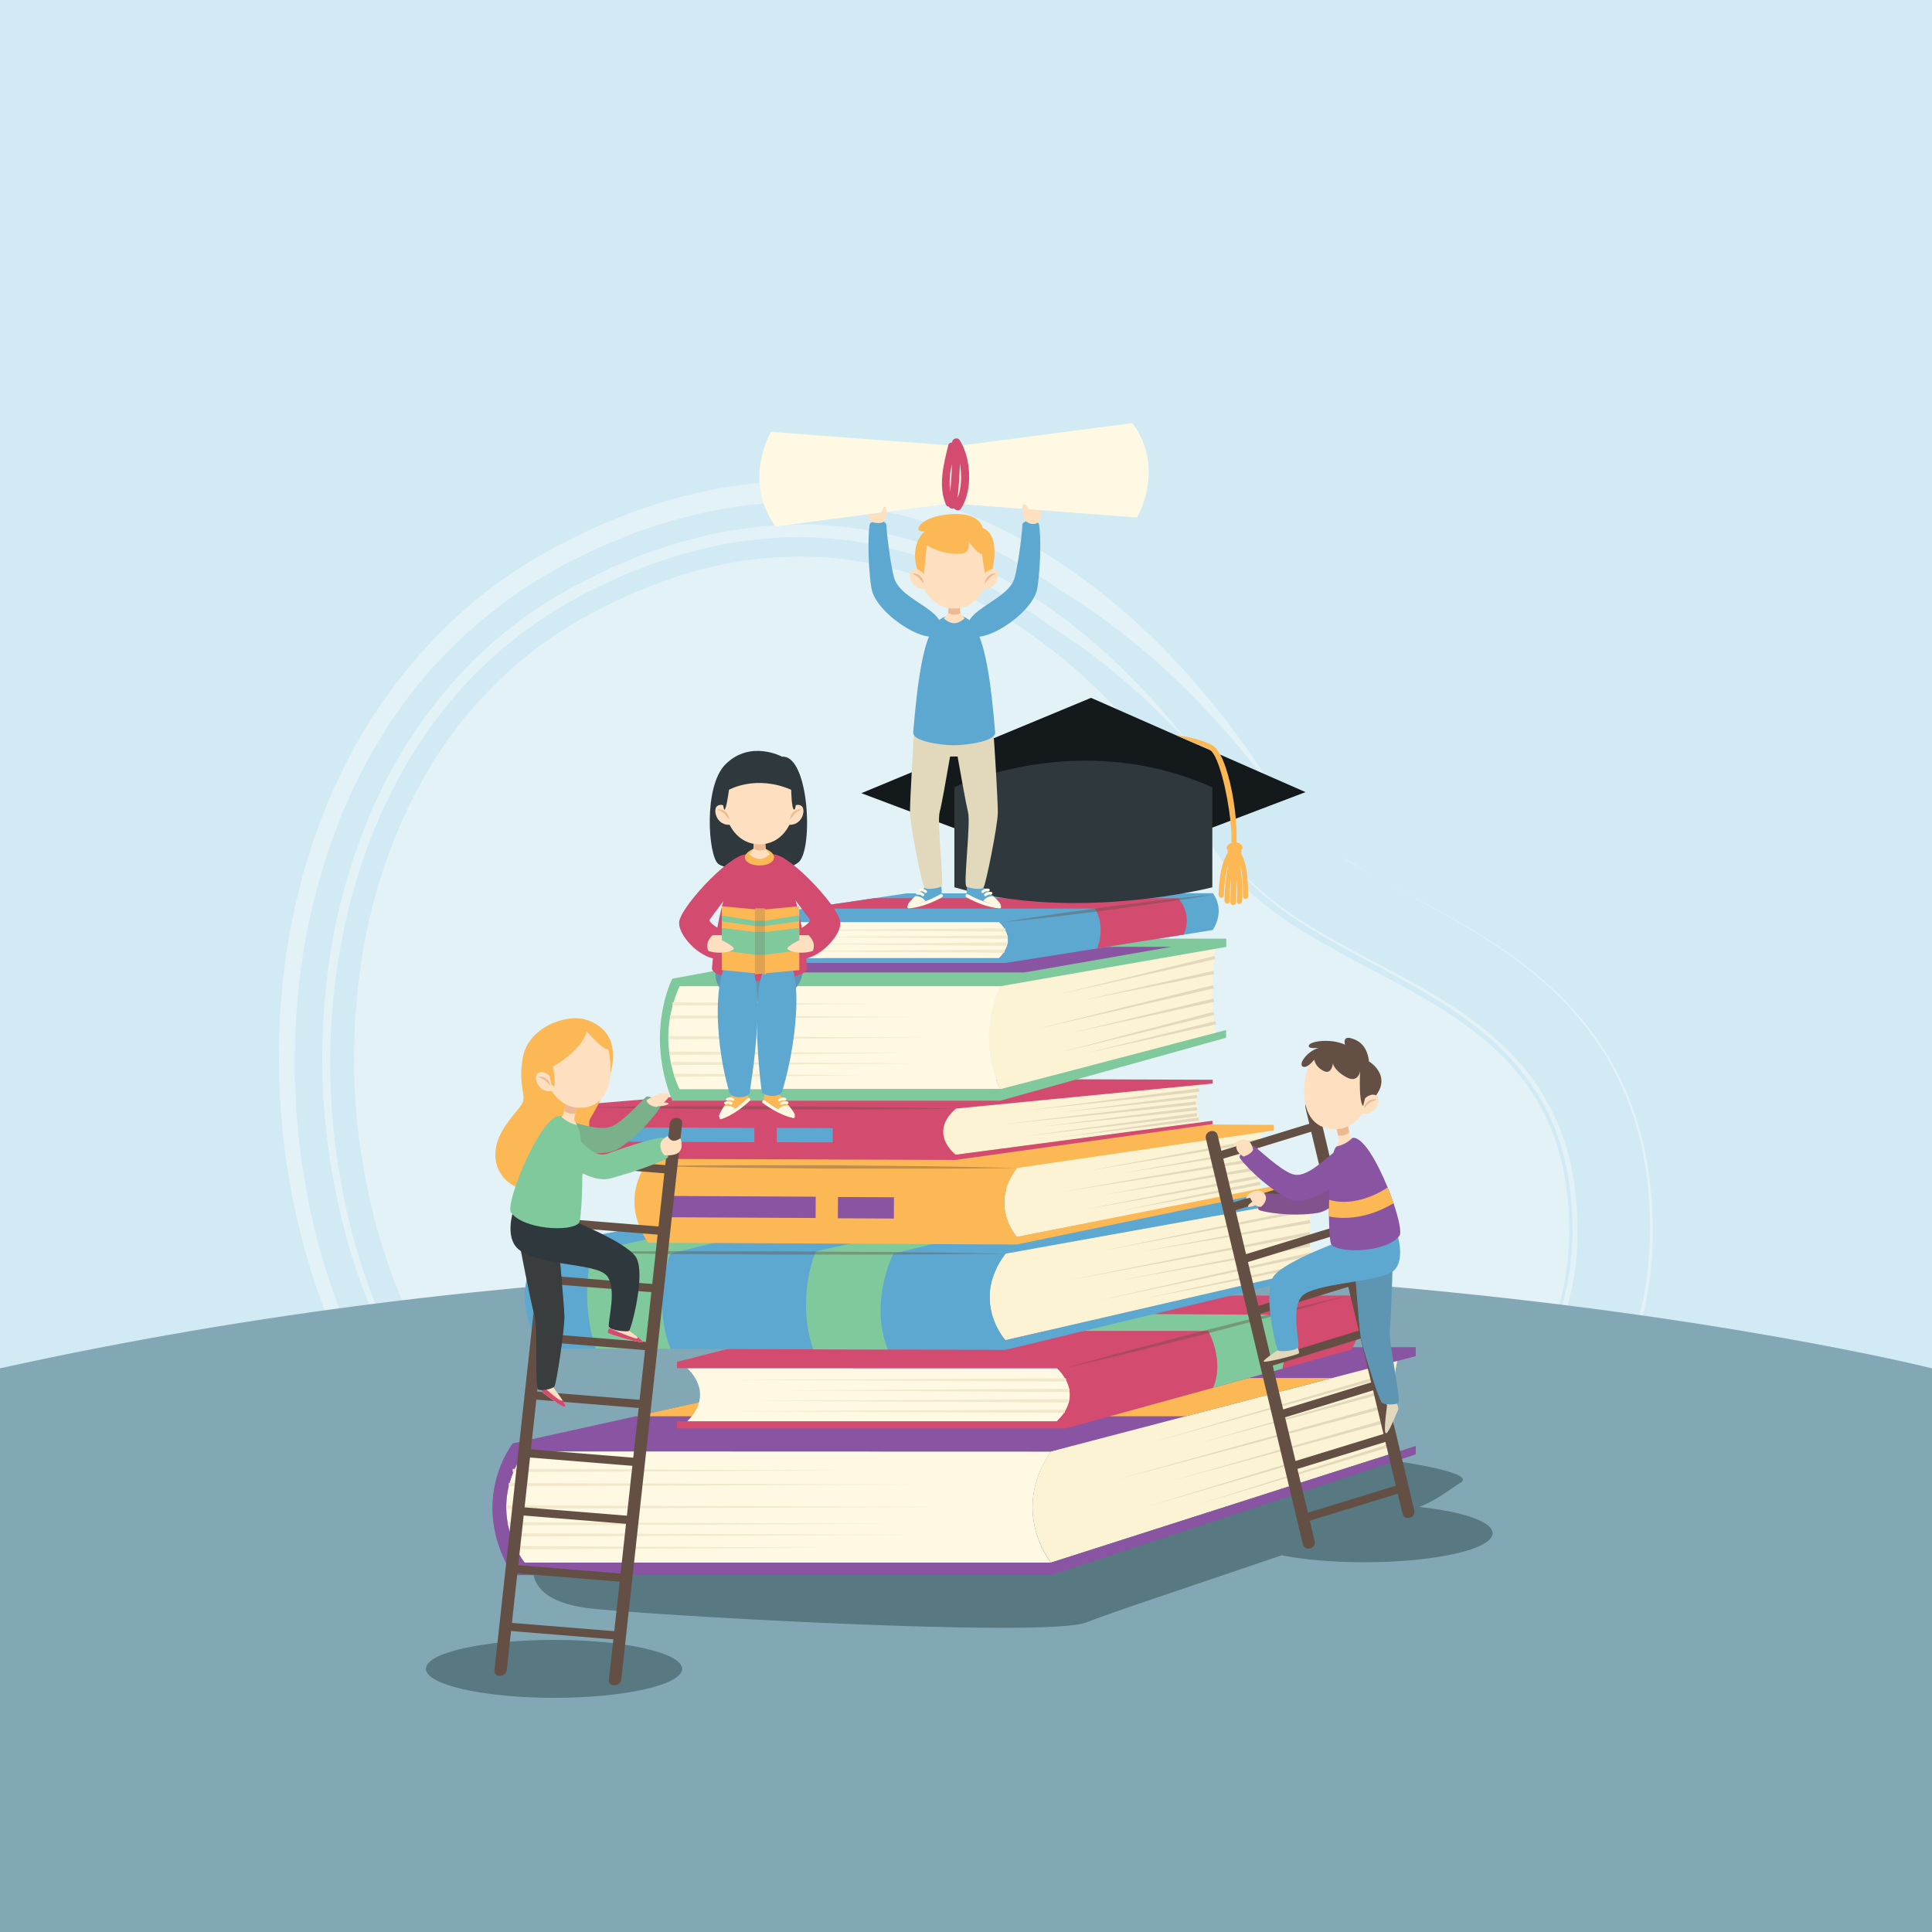 <?xml version="1.0" encoding="utf-8"?>
<!-- Generator: Adobe Illustrator 24.1.3, SVG Export Plug-In . SVG Version: 6.00 Build 0)  -->
<svg version="1.1" id="Layer_1" xmlns="http://www.w3.org/2000/svg" xmlns:xlink="http://www.w3.org/1999/xlink" x="0px" y="0px"
	 viewBox="0 0 1080 1080" style="enable-background:new 0 0 1080 1080;" xml:space="preserve">
<style type="text/css">
	.st0{fill:#D1EAF4;}
	.st1{fill:#E2F2F7;}
	.st2{fill:#83A8B5;}
	.st3{opacity:0.5;}
	.st4{fill:#2D4750;}
	.st5{fill:#FFF9E4;}
	.st6{fill:#FCF3D5;}
	.st7{fill:#8954A2;}
	.st8{fill:#F2E8CA;}
	.st9{fill:#E2D8BB;}
	.st10{fill:#FCB855;}
	.st11{fill:#D34B6F;}
	.st12{fill:#7FC99C;}
	.st13{opacity:0.4;fill:#644F44;enable-background:new    ;}
	.st14{fill:#5DA8D0;}
	.st15{fill:#644F44;}
	.st16{opacity:0.2;fill:#644F44;enable-background:new    ;}
	.st17{fill:#FEDFBF;}
	.st18{fill:#EEB991;}
	.st19{fill:#2F383C;}
	.st20{opacity:0.2;}
	.st21{fill:none;stroke:#2F383C;stroke-miterlimit:10;}
	.st22{fill:#14191B;}
</style>
<g id="awarnessand_policy2">
	<g>
		<rect x="-41" y="-40.7" class="st0" width="1150.3" height="1150.3"/>
		<g>
			<g>
				<path class="st1" d="M678.1,473.4c-25.1-42.1-148.6-232.7-346-126.9C166.9,435.1,170,694.6,281.9,806.3
					c143.7,143.4,595.3,105.6,595.3-118.4C877.3,545.3,727.3,555.8,678.1,473.4z"/>
				<g>
					<path class="st1" d="M682.4,528.8c1.4,1.1,4.4,3.7,9,7.1c1.2,0.9,2.4,1.8,3.8,2.8c1.4,0.9,2.8,1.9,4.3,3c1.5,1,3.2,2.2,4.9,3.3
						s3.6,2.2,5.5,3.5c7.6,4.8,16.7,10,26.8,15.3c10.1,5.4,21.2,11.1,32.6,17.4c2.9,1.6,5.7,3.2,8.6,4.9c2.9,1.7,5.7,3.4,8.6,5.1
						c5.6,3.6,11.4,7.3,16.6,11.4c10.8,8.2,20.1,17.7,27.1,29c0.8,1.5,1.6,2.9,2.5,4.4l0.6,1.1l0.5,1.2l1.1,2.4
						c1.6,3,2.5,6.5,3.8,9.9c0.5,1.7,0.9,3.6,1.4,5.4c0.2,0.9,0.5,1.8,0.7,2.7s0.3,1.9,0.5,2.9c0.4,1.9,0.7,3.8,1.1,5.8
						c0.2,2,0.4,4.1,0.6,6.1c0.6,4,0.5,8.4,0.7,12.8l0.1,1.6l-0.1,1.6c0,1.1-0.1,2.1-0.1,3.2c0,1.1-0.1,2.1-0.1,3.2
						c-0.1,1.1-0.2,2.1-0.3,3.2l-0.3,3.2c-0.1,1.1-0.2,2.1-0.4,3.2c-0.3,2.1-0.7,4.2-1,6.3c-0.5,2.1-1,4.2-1.5,6.3s-1.2,4.1-1.8,6.2
						c-5.3,16.6-14.6,32.7-28.1,47.3s-30.8,27.6-50.6,38.6c-19.8,11.1-42.1,20-65.7,27.2c-23.7,7.1-48.7,12.3-74.5,15.7
						c-25.8,3.3-52.4,4.9-79.2,4.5s-53.8-2.7-80.5-7.3c-26.6-4.6-52.9-11.3-77.6-20.9c-24.6-9.6-47.8-22-66.5-37.8
						c-2.3-2-4.7-3.9-6.8-6l-3.3-3.1l-3.1-3.4l-3.2-3.4c-1-1.1-2.2-2.2-3.1-3.5l-5.9-7.3c-0.5-0.6-1-1.2-1.5-1.8l-1.4-1.9l-2.7-3.9
						l-2.7-3.8c-0.9-1.3-1.7-2.7-2.6-4l-5-8.1l-4.6-8.4c-0.8-1.4-1.6-2.8-2.3-4.2l-2.1-4.4c-1.4-2.9-2.8-5.8-4.1-8.7l-3.7-9
						c-0.6-1.5-1.3-3-1.8-4.5l-1.6-4.6c-1.1-3.1-2.2-6.1-3.2-9.2c-0.9-3.1-1.8-6.2-2.8-9.3c-0.4-1.6-1-3.1-1.3-4.7l-1.2-4.7
						c-0.8-3.2-1.6-6.3-2.3-9.5c-5.3-25.4-7.9-51.4-7.3-76.8c0.7-25.4,4.2-50.4,10.8-73.9c6.7-23.4,16.2-45.2,28.2-64.5
						c12.1-19.2,27-35.6,43.5-48.9l3.1-2.5c1-0.9,2-1.7,3.1-2.4c2.2-1.5,4.3-3,6.5-4.5c4.2-3.2,8.8-5.5,13.2-8.2l3.3-2
						c1.2-0.6,2.4-1.2,3.6-1.8c2.4-1.2,4.8-2.4,7.2-3.6l3.6-1.8c1.2-0.6,2.4-1.2,3.6-1.7c2.4-1,4.8-2,7.2-3
						c19.1-7.9,38.1-12.8,56.2-14.7c18.2-2,35.6-0.9,51.7,2.4c16.2,3.3,31.1,8.9,44.6,15.6c13.5,6.8,25.7,14.7,36.4,22.9
						c10.8,8.1,20.1,16.7,28.3,24.7c4.1,4,7.8,8,11.3,11.7c3.4,3.9,6.7,7.4,9.5,10.9c5.9,6.8,10.5,13,14.3,18
						c3.7,5,6.5,8.9,8.3,11.6c1.9,2.6,2.8,4,2.8,4c-15.2-18.8-32.1-36.1-50-51c-2.3-1.8-4.4-3.8-6.8-5.5l-6.9-5.2
						c-4.7-3.3-9.3-6.7-14-9.6c-4.7-3.1-9.5-5.8-14.3-8.6l-7.3-3.7c-1.2-0.6-2.4-1.3-3.6-1.8l-3.7-1.6c-12.7-7.5-26-13.4-39.5-17.4
						s-27.3-6.2-41.3-6.6c-14-0.3-28.2,1.5-42.4,4.8l-5.3,1.3l-2.7,0.6c-0.9,0.2-1.8,0.6-2.7,0.8l-10.7,3.5c-1.8,0.5-3.5,1.4-5.3,2
						l-5.3,2.1l-5.3,2.1c-1.8,0.8-3.5,1.7-5.2,2.5l-10.5,5.1c-3.3,1.8-6.3,3.6-9.5,5.4c-3.3,1.7-6.1,3.9-9.1,5.9l-4.5,3
						c-1.5,1-2.8,2.2-4.3,3.3l-4.3,3.4c-1.4,1.1-2.9,2.2-4.2,3.5l-8,7.4c-2.5,2.6-5,5.4-7.5,8l-1.9,2c-0.6,0.7-1.2,1.4-1.7,2.1
						l-3.5,4.3c-9.1,11.6-17.3,24.2-23.9,37.9c-6.6,13.7-12,28.2-16.2,43.2l-2.9,11.4l-2.3,11.6l-0.6,2.9l-0.4,2.9l-0.9,5.9
						l-0.9,5.9l-0.6,5.9l-0.6,5.9l-0.3,3l-0.1,3l-0.6,11.9v12c0,2,0,4,0.1,6l0.3,6c0.9,16,2.7,31.9,6,47.5s7.7,30.9,13.3,45.6
						c5.5,14.7,12.5,28.7,20.5,41.6c8,12.9,17.4,24.7,27.6,34.9c4.9,5,10.6,9.6,16.5,14c3,2.2,6,4.4,9.2,6.4c3.1,2.1,6.4,4.1,9.7,6
						c13.3,7.8,27.9,14.4,43,20.1c30.4,11.3,63.3,18.5,96.6,22.7c33.4,4,67.5,4.9,101.3,2.6c33.8-2.2,67.3-7.6,99.3-16.6
						s62.5-21.7,88.3-39.1c25.8-17.3,46.1-39.4,56.4-64.8l1.9-4.8c0.5-1.6,1-3.3,1.5-4.9l0.8-2.5l0.6-2.5c0.4-1.7,0.8-3.3,1.2-5
						c0.5-3.4,1.3-6.8,1.6-10.3c0.2-1.7,0.4-3.5,0.5-5.2l0.2-5.3c0-0.9,0.1-1.8,0.1-2.7l-0.1-2.8l-0.1-5.5c0-1.9-0.3-3.6-0.4-5.4
						l-0.5-5.3c-0.2-1.7-0.6-3.4-0.9-5.1l-0.4-2.5c-0.1-0.9-0.3-1.7-0.5-2.5c-0.9-3.2-1.5-6.6-2.7-9.6c-0.6-1.5-1-3.1-1.6-4.6
						l-2-4.4c-0.6-1.5-1.4-2.9-2.2-4.3l-1.1-2.1c-0.4-0.7-0.7-1.4-1.2-2.1c-3.3-5.5-7.5-10.6-12.1-15.6c-4.8-4.9-10.2-9.6-16.2-14.2
						c-6.2-4.5-12.7-8.9-19.8-13.1c-14.2-8.5-30-16.6-46.6-25.8c-4.1-2.2-8.4-4.7-12.6-7.1c-4.3-2.6-8.5-5-12.8-7.9
						c-4.3-2.7-8.6-5.8-12.9-8.7C690.9,535.6,686.6,532.5,682.4,528.8z"/>
					<path class="st1" d="M580.2,872.1c-1.8,0.1-8,0.5-18,0.8c-10,0.2-23.9,0.4-40.9-0.4c-17.1-0.8-37.4-2.6-60.1-6.2
						c-22.6-3.8-47.8-9.2-73.7-18.4c-13-4.5-26.1-10-39.1-16.5s-25.6-14.3-37.5-23.5c-6-4.5-11.5-9.6-16.9-14.9
						c-2.6-2.8-5.2-5.6-7.9-8.5c-2.6-2.9-5-6-7.5-9.1c-9.7-12.4-18.4-26.3-25.9-41.1c-29.5-59.5-40.1-134.4-26.8-204
						c6.4-34.8,19.3-68.2,37.8-96.8c2.4-3.5,4.8-7,7.2-10.5c2.6-3.3,5.2-6.6,7.9-9.9c0.7-0.8,1.3-1.7,2-2.4l2.1-2.3l4.2-4.6
						c1.4-1.5,2.8-3.1,4.3-4.6l4.5-4.3c3-2.8,5.9-5.8,9.2-8.3c3.2-2.6,6.3-5.2,9.6-7.7c3.4-2.3,6.7-4.6,10-6.9
						c1.6-1.2,3.4-2.2,5.1-3.2s3.5-2,5.2-3s3.5-2,5.2-3.1c1.8-0.9,3.7-1.8,5.5-2.7c3.7-1.8,7.3-3.6,10.9-5.4c3.7-1.7,7.4-3.1,11-4.7
						c1.8-0.8,3.7-1.5,5.5-2.3s3.7-1.3,5.5-2c3.7-1.2,7.4-2.5,11-3.7c3.7-1.1,7.4-1.9,11.1-2.9c1.8-0.5,3.7-0.9,5.5-1.4
						c1.8-0.3,3.7-0.6,5.5-1c1.8-0.3,3.7-0.6,5.5-1l2.7-0.5l1.4-0.2l1.4-0.1c3.6-0.4,7.2-0.7,10.8-1.1c0.9-0.1,1.8-0.2,2.7-0.3
						l2.7-0.1c1.8,0,3.6-0.1,5.3-0.1c1.8,0,3.5-0.1,5.3-0.1s3.5,0.2,5.2,0.2c3.5,0.2,6.9,0.3,10.3,0.6c13.6,1.4,26.5,4.3,38.7,8.1
						c12.1,4,23.3,9,33.8,14.4c2.6,1.5,5.1,2.9,7.6,4.3c1.2,0.7,2.5,1.4,3.7,2.1c1.2,0.8,2.4,1.5,3.6,2.3c2.4,1.5,4.7,3,7,4.5
						c2.2,1.6,4.4,3.1,6.6,4.7c17.2,12.3,30.8,25.3,41.5,36.4s18.5,20.5,23.6,27.1c2.6,3.2,4.5,5.8,5.8,7.5s2,2.6,2,2.6
						c-21.3-24-45.1-45.5-70.9-62l-3.1-2.5l-3.2-2.3l-6.4-4.6l-6.6-4.3l-3.3-2.1c-1.1-0.7-2.2-1.3-3.4-2l-6.7-3.9
						c-2.3-1.3-4.6-2.4-6.9-3.6c-4.6-2.5-9.3-4.4-14-6.5c-2.3-1.1-4.8-1.8-7.2-2.7c-2.4-0.8-4.8-1.8-7.2-2.6l-7.3-2.1l-3.7-1.1
						c-1.2-0.3-2.5-0.5-3.7-0.8l-7.4-1.6c-1.2-0.3-2.5-0.5-3.7-0.6l-3.8-0.5c-2.5-0.3-5-0.8-7.5-1l-7.6-0.5
						c-20.2-1.1-40.8,1.4-60.8,7l-1.9,0.5l-1.9,0.6l-3.7,1.2l-7.5,2.4c-2.5,0.7-4.9,1.8-7.4,2.8l-7.4,3l-3.7,1.5
						c-1.2,0.5-2.4,1.2-3.6,1.7l-7.2,3.5c-2.4,1.2-4.9,2.3-7.2,3.5l-6.7,3.9c-17.9,10.4-34.2,23.5-48.1,38.9
						c-14,15.4-25.7,33-35.1,52.1c-9.4,19-16.3,39.5-21,60.5c-4.7,21.1-7.1,42.7-7.5,64.5c-0.6,43.5,7,87.5,23.3,127.5
						c8.2,20,18.5,39,31.2,55.9l5,6.2c1.7,2.1,3.2,4.2,5.1,6c3.6,3.8,7,7.9,10.8,11.3c7.5,7.1,15.7,13.7,24.5,19.7
						s18.2,11.3,27.8,16.2c9.7,4.9,19.7,9.3,30,13.1c10.3,3.9,20.8,7.4,31.5,10.3c10.7,3,21.5,5.7,32.4,7.8c5.4,1.2,11,2.1,16.5,3.1
						c5.5,0.8,11,1.8,16.6,2.5c11.1,1.5,22.3,2.6,33.5,3.4c11.2,0.8,22.4,1.2,33.7,1.4C557.8,872.8,569,872.7,580.2,872.1z"/>
					<path class="st1" d="M682,471.1c0.8,1.2,2.5,3.8,5.1,7.6c1.5,1.8,3.1,4,5.1,6.4c1.1,1.2,2.2,2.4,3.4,3.7c1.2,1.3,2.4,2.7,3.9,4
						c1.4,1.3,2.9,2.7,4.4,4.2c1.6,1.4,3.3,2.8,5.1,4.3c1.7,1.5,3.8,2.9,5.7,4.5c1,0.8,2,1.5,3.1,2.3c1.1,0.7,2.2,1.5,3.3,2.3
						c8.9,6.1,19.5,12.4,31.5,18.9c12,6.6,25.5,13.3,39.8,21.4c7.2,4,14.5,8.5,21.9,13.3c7.4,5,14.8,10.4,22,16.8
						c7.1,6.4,14,13.6,20.1,21.8c6,8.3,11.2,17.5,15.3,27.4c3.9,10,6.6,20.7,8.4,31.7c0.4,2.8,0.6,5.5,0.9,8.3
						c0.1,1.4,0.3,2.8,0.4,4.2c0.1,1.4,0.1,2.8,0.2,4.2c0.1,2.8,0.2,5.7,0.3,8.5c0,2.9-0.1,5.7-0.2,8.6c-1,23.1-7.2,47.2-19.5,68.9
						c-12.2,21.8-29.8,41-50.4,56.9c-20.6,16-44.2,28.9-69.2,39.1c-25,10.3-51.6,18.2-78.9,23.8c-13.7,2.8-27.6,5.1-41.6,6.9
						c-14,1.8-28.2,3-42.5,3.8c-28.6,1.6-57.6,0.9-86.7-1.8c-29-2.7-58.1-7.8-86.6-15.7c-28.4-7.9-56.4-18.6-82.1-33.6
						c-12.9-7.5-25.2-16.1-36.4-25.9l-2.1-1.8l-2-1.9l-4.1-3.9c-2.7-2.6-5.1-5.4-7.7-8.1c-1.3-1.4-2.6-2.7-3.8-4.1l-3.5-4.3
						l-3.5-4.3c-1.2-1.5-2.4-2.8-3.4-4.4l-6.4-9.1l-1.6-2.3l-1.5-2.4l-2.9-4.7c-4.1-6.2-7.4-12.8-11-19.2c-1.7-3.3-3.2-6.6-4.8-9.9
						l-2.4-5c-0.8-1.7-1.4-3.4-2.1-5.1c-1.4-3.4-2.8-6.8-4.2-10.1c-1.3-3.4-2.4-6.9-3.7-10.3l-1.8-5.2c-0.6-1.7-1.1-3.5-1.6-5.2
						c-1-3.5-2.1-7-3.1-10.4c-1-3.5-1.8-7-2.6-10.5c-0.9-3.5-1.8-7-2.4-10.6c-0.7-3.5-1.4-7.1-2.1-10.6c-0.7-3.5-1.1-7.1-1.7-10.6
						l-0.8-5.3c-0.3-1.8-0.5-3.5-0.7-5.3c-0.4-3.6-0.7-7.1-1.1-10.6c-0.4-3.5-0.6-7.1-0.7-10.6c-0.2-3.5-0.4-7.1-0.5-10.6
						c0-3.5,0-7.1-0.1-10.6v-5.3c0-1.8,0.1-3.5,0.2-5.3c0.1-3.5,0.3-7,0.4-10.5c0-1.7,0.2-3.5,0.4-5.2l0.5-5.2
						c0.3-3.5,0.6-6.9,1-10.4c0.5-3.4,1-6.9,1.4-10.3c4-27.4,11.6-53.8,22.2-78.2c10.7-24.4,24.5-47,41.4-66
						c16.8-19.1,36.2-35,56.9-47c20.7-11.9,41.9-21.1,63.1-27.4c21.3-6.3,42.6-9.1,62.8-9c20.3,0.1,39.4,3.2,56.7,8.3
						c17.3,5.1,32.8,11.9,46.4,19.4c13.7,7.4,25.3,15.7,35.5,23.5c20.3,15.7,34.3,30.4,43.6,40.4c2.3,2.6,4.3,4.8,6,6.8
						s3.1,3.7,4.3,5c2.3,2.7,3.5,4.1,3.5,4.1c-9.2-9.5-18.8-18.6-28.9-27c-5-4.3-10.2-8.3-15.3-12.3c-5.3-3.8-10.5-7.7-16-11.2
						c-5.4-3.7-11-6.9-16.6-10.2c-5.7-3-11.3-6.2-17.2-8.8l-4.4-2l-2.2-1l-2.2-0.9l-8.9-3.5c-3-1.1-6-2-9-3.1l-4.5-1.5
						c-1.5-0.4-3.1-0.8-4.6-1.2c-16.3-6.1-33.4-10.1-50.7-11.8c-17.3-1.7-34.9-0.7-52.1,2.3l-6.5,1.1c-2.2,0.4-4.3,1-6.4,1.5
						l-6.4,1.6c-2.1,0.6-4.3,0.9-6.4,1.7l-12.6,4.1c-1,0.4-2.1,0.7-3.1,1.1l-3.1,1.2l-6.1,2.5c-8.3,3.1-16.1,7.3-24.1,11.1
						c-2,0.9-3.9,2.1-5.8,3.2l-5.7,3.3c-1.9,1.1-3.9,2.1-5.7,3.4l-5.4,3.7c-7.4,4.7-14.1,10.4-20.9,16l-9.7,9
						c-1.7,1.4-3.1,3.2-4.6,4.7l-4.5,4.8c-11.8,13.1-22,27.6-30.8,43c-8.6,15.5-15.6,31.9-21.1,48.8c-1.3,4.3-2.8,8.5-3.9,12.8
						l-3.3,12.9c-1.8,8.7-3.7,17.4-4.9,26.3c-5.3,35.3-4.6,71.5,1,106.9c3,17.7,7.2,35.1,12.8,52.1l2.2,6.3c0.7,2.1,1.4,4.3,2.3,6.3
						l5,12.5l5.7,12.2c0.9,2.1,2,4,3,6l3.2,5.9c8.6,15.7,18.8,30.5,30.7,43.9c6,6.6,12.1,13.1,19,18.8l2.5,2.2l2.6,2.1
						c1.8,1.4,3.5,2.8,5.3,4.1c3.7,2.6,7.2,5.3,11,7.7c7.4,5,15.3,9.4,23.2,13.7c8,4.1,16.1,8,24.5,11.4c16.6,7,33.8,12.7,51.2,17.2
						c34.9,9.2,70.9,14.4,107.1,16.2s72.5,0.3,108.4-4.6c35.9-4.9,71.4-13.5,105.3-26.5c16.9-6.6,33.4-14.5,49-23.7
						c2-1.1,3.9-2.4,5.8-3.6c1.9-1.2,3.9-2.4,5.7-3.7c3.7-2.6,7.5-5.1,11.1-7.9c7.3-5.4,14.2-11.4,20.8-17.7
						c3.2-3.3,6.5-6.4,9.4-9.9c3.1-3.3,5.9-7,8.8-10.6c1.4-1.8,2.7-3.7,4-5.6c1.3-1.9,2.7-3.7,3.8-5.7l3.6-5.8l3.3-6.1
						c1.1-2,2.1-4.1,3-6.2c0.9-2.1,2-4.1,2.8-6.3l2.5-6.4c0.9-2.1,1.4-4.4,2.1-6.5c1.5-4.4,2.4-8.9,3.5-13.3
						c0.5-2.2,0.8-4.5,1.2-6.8l0.6-3.4c0.2-1.1,0.3-2.3,0.4-3.4l0.7-6.9c0.1-2.3,0.2-4.6,0.3-6.9l0.1-3.4c0-1.1,0-2.3-0.1-3.4
						l-0.2-6.9l-0.1-3.4l-0.3-3.4l-0.7-6.9l-0.2-1.7l-0.3-1.7l-0.6-3.4c-0.4-2.3-0.8-4.5-1.2-6.8l-1.7-6.7l-0.9-3.4
						c-0.3-1.1-0.7-2.2-1.1-3.3l-2.3-6.6c-0.9-2.1-1.9-4.2-2.8-6.4l-1.4-3.2c-0.5-1-1.1-2-1.7-3.1l-3.4-6.1c-2.6-3.8-5-7.9-7.9-11.4
						l-2.1-2.7l-1.1-1.4l-1.2-1.3l-4.6-5.2c-1.6-1.7-3.3-3.3-4.9-4.9l-2.5-2.4l-2.6-2.3c-6.9-6.2-14.4-11.6-22-16.7
						c-15.3-10.2-31.5-18.7-47.4-27.3c-8-4.3-15.9-8.6-23.7-13.1c-7.7-4.6-15.3-9.3-22.5-14.5c-7.2-5.3-14-10.9-20.1-17.1
						C691.9,485.4,686.5,478.5,682,471.1z"/>
					<path class="st1" d="M588.9,912c-1.9,0.2-8.6,0.6-19.3,1s-25.5,0.6-43.8,0c-18.3-0.7-40.1-2.2-64.6-5.9
						c-24.5-3.6-51.8-9.4-80.8-19c-14.4-4.8-29.3-10.6-44.2-17.8c-14.9-7.2-29.9-15.8-44.5-26.4c-1.8-1.3-3.6-2.7-5.4-4.1
						c-1.8-1.4-3.6-2.7-5.4-4.3c-3.5-3-7.1-5.9-10.4-9.2c-1.7-1.6-3.5-3.2-5.1-4.9s-3.2-3.4-4.8-5.1c-1.6-1.7-3.2-3.4-4.8-5.1
						c-1.6-1.7-3-3.6-4.5-5.4c-1.5-1.8-3-3.6-4.5-5.5l-2.2-2.8c-0.7-0.9-1.4-1.9-2.1-2.9c-2.7-3.8-5.5-7.7-8.2-11.6
						c-2.5-4-5-8-7.5-12.1s-4.6-8.3-6.9-12.5c-8.9-16.9-16.3-34.8-22.3-53.3c-5.9-18.5-10.2-37.6-13.2-57.1
						c-6-38.9-5.7-79.2,0.8-118.6c3.3-19.7,8.5-39.2,15.3-58s15.3-37.2,26-54.1c10.6-17,23-32.8,36.8-46.8
						c13.9-14.1,29.6-26,45.9-36.1c4.1-2.4,8.3-4.8,12.4-7.2c4.2-2.1,8.3-4.1,12.4-6.2c2.1-1,4.1-2,6.2-3c2-1,4.2-1.8,6.3-2.7
						c4.2-1.8,8.4-3.5,12.6-5.2c4.2-1.6,8.6-3,12.9-4.4c2.1-0.7,4.3-1.4,6.4-2.1s4.3-1.2,6.5-1.8c4.3-1.1,8.7-2.2,13-3.3
						c4.4-0.8,8.7-1.6,13.1-2.3c17.4-2.7,34.7-3.8,51.4-2.5c16.6,1.2,32.7,3.9,47.4,8.4c1.9,0.5,3.7,1,5.5,1.6
						c1.8,0.6,3.6,1.3,5.3,1.9c3.5,1.3,7.1,2.4,10.5,3.8s6.7,2.9,10,4.3l2.5,1.1l2.4,1.2c1.6,0.8,3.1,1.6,4.7,2.3
						c6.3,3,12,6.4,17.7,9.7c2.8,1.6,5.5,3.4,8.2,5.1c2.6,1.7,5.3,3.3,7.8,5.1c20,13.9,35.7,28.1,47.8,40.3
						c12.1,12.2,20.8,22.5,26.6,29.5c2.9,3.6,5,6.3,6.5,8.1c1.4,1.9,2.2,2.8,2.2,2.8c-11.7-13.1-24.2-25.6-37.6-37.1
						c-13.3-11.5-27.4-22.1-42.3-31.5c-5-3.5-9.8-7.2-15-10.5c-2.6-1.6-5.1-3.4-7.7-4.9l-8-4.6c-1.3-0.8-2.6-1.6-4-2.3l-4.1-2.1
						l-8.2-4.2l-8.5-3.7l-4.2-1.8c-1.4-0.6-2.9-1.1-4.3-1.6c-23.1-8.7-47.9-13.8-72.9-14.3c-24.9-0.4-49.8,3.5-73.3,10.7l-8.8,2.9
						c-2.9,1-5.9,1.9-8.7,3.1c-5.7,2.3-11.4,4.5-17,7l-16.4,8c-1.4,0.6-2.7,1.4-4.1,2.2l-4,2.3l-8.1,4.7
						c-21.1,13.1-40.3,29.5-56.4,48.4s-29.4,40.1-39.6,62.5c-10.3,22.4-17.7,46-22.6,69.9c-4.8,24-7.1,48.4-7.1,72.8
						c0.1,24.4,2.5,48.7,7.2,72.7c4.8,24,11.9,47.6,21.7,70.2c9.8,22.6,22.4,44.3,38.2,64c2,2.4,3.9,4.9,6,7.3l6.4,7
						c2.2,2.3,4.2,4.7,6.6,6.9c2.3,2.2,4.6,4.5,7,6.6s4.8,4.2,7.3,6.2l7.5,5.9l7.7,5.5c2.6,1.8,5.2,3.5,7.9,5.2
						c10.6,6.7,21.5,12.7,32.7,18.1c11.2,5.3,22.6,9.9,34.1,14.1c23,8.2,46.6,14.4,70.4,18.9c11.9,2.2,23.8,4,35.8,5.5
						c12,1.4,24,2.6,36,3.2c12,0.7,24.1,1.1,36.1,1.1C564.8,913.1,576.9,912.7,588.9,912z"/>
					<path class="st1" d="M749.2,478.6c2.1,1.3,8.8,5.7,22.1,12.8c6.5,3.6,14.9,7.9,24.9,13.3s21.9,11.7,35.4,20.3
						c3.4,2.2,6.8,4.4,10.4,6.9c1.8,1.2,3.6,2.5,5.4,3.8c1.8,1.4,3.7,2.8,5.5,4.2c3.7,2.7,7.5,6.1,11.3,9.3c1.9,1.6,3.8,3.5,5.7,5.3
						c1.9,1.9,3.8,3.6,5.7,5.6c3.7,4.1,7.5,8.1,11.1,12.7c0.9,1.1,1.8,2.3,2.7,3.4c0.9,1.1,1.8,2.3,2.6,3.6c1.7,2.5,3.3,5,5,7.5
						c6.4,10.3,12.2,21.7,16.3,33.8c2.3,6,3.8,12.2,5.4,18.4c0.4,1.6,0.7,3.1,1,4.7c0.3,1.6,0.6,3.1,0.9,4.7
						c0.3,1.6,0.6,3.2,0.8,4.7l0.4,2.4c0.1,0.8,0.2,1.6,0.3,2.4c0.3,3.1,0.7,6.3,1,9.5c0.1,1.6,0.4,3.2,0.4,4.8
						c0.1,1.6,0.1,3.1,0.2,4.7c0.1,3.1,0.2,6.3,0.3,9.5c0,3.2-0.1,6.6-0.2,9.9c-0.1,1.7-0.1,3.3-0.2,5c-0.2,1.7-0.3,3.4-0.5,5.1
						c-0.2,1.7-0.3,3.4-0.5,5.1l-0.3,2.6L922,717c-0.6,3.4-1.1,6.9-1.7,10.3c-0.8,3.4-1.6,6.9-2.4,10.3
						c-3.5,13.8-8.7,27.5-15.3,40.6c-6.7,13.1-14.8,25.6-24.2,37s-19.8,21.9-31,31.4s-23.1,18.1-35.4,25.7
						c-12.4,7.6-25.2,14.4-38.4,20.5c-26.4,12.2-54.1,21.3-82.6,28.3c-14.2,3.5-28.7,6.3-43.3,8.7s-29.4,4.2-44.3,5.5
						c-29.8,2.6-60.2,3.1-90.8,1.3c-30.7-1.7-61.7-5.8-92.7-12.7s-62.1-16.7-92.5-31.1c-15.2-7.2-30.2-15.7-44.6-25.7l-5.4-3.8
						c-1.8-1.3-3.5-2.7-5.3-4l-5.3-4.1l-5.2-4.4c-3.5-2.9-6.8-6.1-10.1-9.2l-2.5-2.4l-2.3-2.4l-4.6-4.9l-4.6-4.9
						c-1.5-1.6-2.8-3.4-4.3-5.1l-8.3-10.3c-5-7.1-10.3-14.1-14.7-21.5l-3.4-5.5c-1.1-1.8-2.3-3.7-3.3-5.5l-6.1-11.2
						c-1.1-1.9-2-3.8-2.9-5.7l-2.7-5.7c-1.8-3.8-3.7-7.6-5.2-11.5l-4.8-11.6c-1.6-3.9-2.8-7.8-4.2-11.7c-2.9-7.8-5.1-15.8-7.4-23.7
						c-4.2-15.9-7.8-31.9-10-48c-2.5-16.1-3.6-32.2-4.2-48.2c0-4-0.1-8-0.1-12v-6l0.2-6c0.2-4,0.3-8,0.5-12c0.3-4,0.7-8,1-11.9
						c0.6-8,1.8-15.9,2.9-23.7c0.5-3.9,1.4-7.8,2.1-11.8c0.8-3.9,1.5-7.8,2.3-11.7c1-3.9,1.9-7.7,2.9-11.6l1.4-5.8l1.7-5.7
						c1.2-3.8,2.3-7.6,3.5-11.4s2.7-7.5,4-11.2c5.3-14.9,12.2-29.3,19.6-43.2c2-3.4,4-6.8,6-10.2c2-3.4,4-6.8,6.3-10
						c4.5-6.5,8.8-13.1,13.8-19.1c19.3-24.7,42.7-46,68.1-62.2c3.2-1.9,6.5-3.8,9.7-5.7c1.6-0.9,3.2-1.9,4.8-2.8
						c1.6-0.9,3.2-1.9,4.8-2.7c6.3-3.1,12.6-6.2,18.9-9.3c6.4-2.8,13-5.4,19.4-8.1c0.8-0.3,1.6-0.7,2.4-1l2.5-0.8
						c1.7-0.6,3.3-1.1,5-1.7c3.3-1.1,6.6-2.2,9.9-3.3c26.6-8.2,54.3-12.4,81.1-12c26.8,0.3,52.5,5.2,75.3,12.9
						c22.9,7.7,43.1,17.9,60.7,29c17.6,11.1,32.6,22.9,45.6,34.5s23.9,23,33.3,33.6c18.8,21.2,31.4,39.2,39.7,51.7
						c4.2,6.2,7.2,11.1,9.2,14.5c2,3.3,3,5,3,5c-16.7-23.8-35.3-45.8-55.8-66c-10.3-10.1-21.1-19.7-32.5-28.7s-23.3-17.5-35.9-25
						c-16.5-11.8-34.4-22.2-53.7-30.3c-19.2-8.2-39.7-14-60.8-17c-21-3-42.5-3.1-63.4-0.4c-20.9,2.8-41.1,8.1-60.4,15.1
						c-9.4,3.9-19.1,7.4-28,12.1l-6.8,3.3c-2.3,1.2-4.5,2.1-6.8,3.5l-13.6,7.9c-17.8,11.2-34.4,24.4-49.1,39.3L240,375.1
						c-3.4,4-6.6,8.1-9.9,12.2l-2.4,3.1c-0.8,1-1.5,2.1-2.3,3.2l-4.5,6.4l-4.4,6.4l-4,6.6c-5.6,8.8-10.2,18-14.8,27.2l-6.2,14.1
						c-1.1,2.3-1.9,4.8-2.8,7.1l-2.7,7.2c-6.9,19.2-12.1,38.9-15.6,58.7c-3.4,19.9-5.2,39.9-5.6,60v15l0.7,15l0.2,3.8l0.3,3.7
						l0.7,7.5l0.7,7.5l1,7.5c1.2,10,3.2,19.8,5.1,29.7l3.5,14.7c0.5,2.5,1.3,4.9,2,7.3l2.1,7.3c5.9,19.4,13.3,38.4,22.5,56.9
						c9.3,18.4,20.6,36.1,34,52.6c1.7,2.1,3.3,4.2,5.1,6.2l5.4,5.9l5.5,5.9c1.9,1.9,3.9,3.8,5.9,5.7l3,2.8l3.1,2.7
						c2.1,1.8,4.1,3.6,6.2,5.3c4.2,3.3,8.4,6.8,12.8,9.8c8.6,6.3,17.6,11.8,26.6,17c4.5,2.4,9.1,5.1,13.7,7.3l6.9,3.4l6.9,3.2
						c18.6,8.4,37.5,15.1,56.5,20.6c19.1,5.5,38.3,9.7,57.6,13c38.6,6.4,77.5,8.9,116.3,7.9s77.6-5.5,116.1-14.2
						c19.2-4.4,38.4-9.8,57.3-16.6c18.9-6.9,37.6-15.1,55.8-25.1c18.2-10.1,35.9-22.1,52.3-36.6c4.1-3.7,8.1-7.4,12-11.4
						c4-3.9,7.7-8.1,11.4-12.4c1.9-2.1,3.6-4.4,5.4-6.6c1.8-2.2,3.5-4.4,5.2-6.8l5-7.1c1.6-2.4,3.1-4.9,4.6-7.4
						c0.8-1.2,1.5-2.5,2.3-3.7l2.1-3.9c1.4-2.6,2.8-5.1,4.1-7.8c2.5-5.3,5-10.6,7-16.2c2.2-5.5,3.8-11.2,5.6-16.8
						c0.8-2.8,1.4-5.7,2.1-8.6l1-4.3c0.3-1.4,0.5-2.9,0.8-4.3l1.4-8.7l0.9-8.7l0.4-4.4l0.2-4.3l0.3-8.7c-0.1-5.6-0.2-11.2-0.5-16.8
						l-0.8-8.6c-0.3-2.9-0.5-5.7-1.1-8.7c-1.1-5.8-1.8-11.6-3.5-17.5c-0.8-2.9-1.5-5.9-2.3-8.8l-3-8.8l-1.6-4.4l-1.9-4.3
						c-1.3-2.9-2.5-5.7-3.9-8.5l-4.5-8.3c-0.8-1.4-1.5-2.8-2.3-4.1l-2.6-3.9c-1.8-2.6-3.4-5.3-5.3-7.7l-5.7-7.3
						c-1.9-2.4-4-4.6-6-6.9l-3.1-3.4c-1-1.1-2.1-2.1-3.2-3.1c-8.4-8.5-17.4-15.6-26.2-22.1l-6.7-4.7l-6.6-4.4
						c-2.2-1.5-4.4-2.8-6.6-4.2c-2.2-1.3-4.4-2.7-6.6-4c-8.7-5.1-17.1-9.7-25.3-14.1c-8.1-4.4-15.9-8.6-23.3-12.7
						c-1.9-1-3.6-2-5.4-3.1c-1.8-1-3.6-2-5.2-3.1l-5-3.1L749.2,478.6z"/>
				</g>
			</g>
		</g>
		<path class="st2" d="M1080,764.9c0,0-505.4-126.7-1080,0V1080h1080V764.9z"/>
	</g>
	<g>
		<g class="st3">
			<path class="st4" d="M381.3,932.9c0,8.9-32,16.2-71.6,16.2s-71.6-7.3-71.6-16.2c0-9,32-16.2,71.6-16.2S381.3,924,381.3,932.9z"/>
			<path class="st4" d="M834.4,857.1c0,8.9-32,16.2-71.6,16.2c-17.7,0-33.8-1.4-46.3-3.9c-47.8,16.3-97.6,32.8-109.1,37.5
				c-22.1,9-252-4.4-279.3-8c-27.3-3.7-35.1-16.5-27.4-33.7c0,0,171.1-66.7,281.6-63.9c110.5,2.7,252,17.7,233.9,27.7
				c-2.9,1.6-13.5,10-22.8,13.4C817.7,845,834.4,850.6,834.4,857.1z"/>
		</g>
		<g>
			<g>
				<path class="st5" d="M587.5,873.6H293.3c0,0-23.2-28.5,0-62.2h294.2C564.3,845.1,587.5,873.6,587.5,873.6z"/>
				<path class="st6" d="M781.7,758.1c-7.1,29.1,0,53.2,0,53.2l-194.2,62.2c0,0-23.2-28.5,0-62.2L781.7,758.1z"/>
				<path class="st7" d="M293.3,811.3c-23.2,33.7,0,62.2,0,62.2h294.2l203.9-65.2v4.7l-203.9,67.5H286.6c-25.5-41.4,0-73.6,0-73.6
					l68.8-15.2l96.8-21.4l77.8-17.2h261.4v5l-46.7,12.2l-81.5,21.3l-0.4,0.1l-75.4,19.7L293.3,811.3L293.3,811.3z"/>
				<polygon class="st8" points="286.6,821.1 472.1,822 286.6,822.9 				"/>
				<polygon class="st8" points="284.4,829 512.6,829.9 284.4,830.8 				"/>
				<polygon class="st8" points="283,841.5 525.5,842.4 283,843.4 				"/>
				<polygon class="st8" points="283.9,850.9 500.2,851.8 283.9,852.7 				"/>
				<polygon class="st8" points="286.1,857.1 512.6,858 286.1,858.9 				"/>
				<polygon class="st8" points="288.3,864.2 460.8,865.2 288.3,866.1 				"/>
				<polygon class="st9" points="780.1,768.4 642.2,806.8 779.6,766.7 				"/>
				<polygon class="st9" points="779.1,777.4 670,806.8 778.6,775.6 				"/>
				<polygon class="st9" points="778.7,786 621.6,827.8 778.3,784.2 				"/>
				<polygon class="st9" points="779.1,794.1 655,827.8 778.6,792.3 				"/>
				<polygon class="st9" points="779.1,802.1 640.4,842.4 778.5,800.3 				"/>
				<polygon class="st9" points="780.9,807.7 670,840.9 780.3,806 				"/>
				<polygon class="st10" points="744.7,770.3 663.2,791.6 662.9,791.7 355.4,791.7 452.2,770.3 				"/>
			</g>
			<g>
				<path class="st5" d="M590.8,794.6H384.1c16.3-16.1,0-29.8,0-29.8h206.7C590.8,764.8,607.1,778.5,590.8,794.6z"/>
				<path class="st11" d="M755.3,754.5l-38.4,10.6l-38.8,10.7l-82.3,22.7H378.4v-3.9h212.4c16.3-16.1,0-29.8,0-29.8H378.4v-3.5
					l68.2-17.4l40.7-10.4l36.4-9.3h231.6C766.3,739.4,755.3,754.5,755.3,754.5z"/>
				<polygon class="st8" points="597,784 419.4,783.1 597,782.1 				"/>
				<polygon class="st8" points="597.8,778.2 437.3,777.2 597.8,776.3 				"/>
				<polygon class="st8" points="595.9,772.3 406.3,771.4 595.9,770.5 				"/>
				<polygon class="st8" points="595.2,789.8 407.2,788.9 595.2,788 				"/>
				<path class="st12" d="M716.9,765.1l-38.8,10.7c6.7-15.3-2.7-31.8-2.7-31.8H446.6l40.7-10.4L712,735
					C721.9,745.9,716.9,765.1,716.9,765.1z"/>
				<path class="st13" d="M595.2,764.8c13.1-3.7,26.2-7.3,39.4-10.8l39.5-10.4l39.6-9.9l19.8-4.8l19.9-4.6l-19.7,5.5l-19.7,5.3
					l-39.5,10.4l-39.6,9.9C621.7,758.6,608.5,761.8,595.2,764.8z"/>
			</g>
			<g>
				<path class="st6" d="M735.1,668.2c-6.2,22.6-0.1,41.4-0.1,41.4l-173,39.6c0,0-19.9-22.2,0.2-48.4L735.1,668.2z"/>
				<path class="st14" d="M562.2,700.8c-20.1,26.2-0.2,48.4-0.2,48.4l181.3-41.9v3.6L562,754.6l-65.7-0.2l-41.7-0.1l-83.3-0.3
					l-41.7-0.1l-26.6-0.1c-21.8-32.3,0.2-57.3,0.2-57.3L463,665.1l22.7-0.1l0,0l35-0.1l0,0l91.3-0.2l34.9-0.1l96.6-0.3v3.9
					L562.2,700.8z"/>
				<polygon class="st9" points="733.5,676.8 614.8,699.5 733.1,675 				"/>
				<polygon class="st9" points="732.6,683.8 638.6,699.6 732.2,682 				"/>
				<polygon class="st9" points="732.3,690.5 597,715.7 731.9,688.7 				"/>
				<polygon class="st9" points="732.5,696.8 625.7,715.8 732.2,695 				"/>
				<polygon class="st9" points="733.3,701.9 613.1,727.2 732.9,700.1 				"/>
				<polygon class="st9" points="734.1,707.4 638.6,726.1 733.7,705.6 				"/>
				<path class="st12" d="M374.6,700.8c0,0-10.1,26.6,0.2,53.2l-41.7-0.1c-9.7-28.9-1.9-54.4-1.9-54.4l154.5-34.4l0,0l35-0.1
					L374.6,700.8z"/>
				<path class="st12" d="M499.4,700.8c0,0-13.7,26.9-3.1,53.6l-41.7-0.1c-9.9-29.1,1.4-54.8,1.4-54.8l156-34.7l34.9-0.1
					L499.4,700.8z"/>
				<path class="st13" d="M562.2,700.8c-21.6,0.3-43.2,0.4-64.8,0.5h-64.8l-64.8-0.4l-32.4-0.4l-32.4-0.6l32.4-0.3l32.4-0.1h64.8
					l64.8,0.4C519,700.1,540.6,700.4,562.2,700.8z"/>
			</g>
			<g>
				<path class="st6" d="M705.5,631.9c-5,18-0.2,33-0.2,33l-136.9,26.6c0,0-15.8-17.7,0.2-38.5L705.5,631.9z"/>
				<path class="st10" d="M568.6,652.9c-16,20.8-0.2,38.5-0.2,38.5L712,663v2.9l-143.6,29.8l-206.1-1c-17.3-25.7,0.2-45.6,0.2-45.6
					l170.6-21.2l179,0.9v3.1L568.6,652.9z"/>
				<polygon class="st9" points="704.7,638.4 608.7,654.4 704.3,636.5 				"/>
				<polygon class="st9" points="703.5,643.8 627.6,655.8 703.2,642 				"/>
				<polygon class="st9" points="702.9,649.1 593.6,666.2 702.6,647.3 				"/>
				<polygon class="st9" points="703.5,654 616.4,668 703.2,652.2 				"/>
				<polygon class="st9" points="703.5,658.9 605.7,676.2 703.1,657.1 				"/>
				<polygon class="st9" points="704.6,662.4 626,676.9 704.2,660.6 				"/>
				<path class="st13" d="M568.6,652.9c-17.2,0.3-34.4,0.4-51.5,0.4h-51.5l-51.5-0.5l-25.8-0.4l-25.8-0.6l25.8-0.3l25.8-0.1h51.5
					l51.5,0.5C534.2,652.2,551.4,652.5,568.6,652.9z"/>
				
					<rect x="409.2" y="634" transform="matrix(5.011082e-03 -1 1 5.011082e-03 -261.725 1086.477)" class="st7" width="11.9" height="81.6"/>
				
					<rect x="478.1" y="659.5" transform="matrix(5.008123e-03 -1 1 5.008123e-03 -193.518 1155.827)" class="st7" width="11.9" height="31.3"/>
			</g>
			<g>
				<path class="st6" d="M671.3,605.6c-5,12-0.2,22.1-0.2,22.1l-136.9,17.8c0,0-15.8-11.9,0.2-25.8L671.3,605.6z"/>
				<path class="st11" d="M534.4,619.7c-16,13.9-0.2,25.8-0.2,25.8l143.6-19v1.9l-143.6,20l-206.1-0.7c-17.3-17.2,0.2-30.5,0.2-30.5
					L498.9,603l179,0.6v2.1L534.4,619.7z"/>
				<polygon class="st9" points="670.4,610.3 574.5,620.7 670.2,608.4 				"/>
				<polygon class="st9" points="669.3,613.9 593.4,621.7 669.1,612.1 				"/>
				<polygon class="st9" points="668.7,617.5 559.4,628.6 668.5,615.7 				"/>
				<polygon class="st9" points="669.2,620.7 582.2,629.8 669,618.9 				"/>
				<polygon class="st9" points="669.2,624 571.5,635.3 669,622.2 				"/>
				<polygon class="st9" points="670.3,626.4 591.8,635.8 670.1,624.6 				"/>
				<path class="st13" d="M534.4,619.7c-17.2,0.3-34.4,0.4-51.5,0.5h-51.5l-51.5-0.4l-25.8-0.3l-25.8-0.5l25.8-0.4l25.8-0.2h51.5
					l51.5,0.4C500,619,517.2,619.3,534.4,619.7z"/>
				<polygon class="st14" points="421.7,638.5 340.1,638.2 340.1,630.2 421.7,630.5 				"/>
				<polygon class="st14" points="465.5,638.6 434.2,638.5 434.2,630.5 465.5,630.6 				"/>
			</g>
			<g>
				<path class="st5" d="M559.2,608.9H379.9c0,0-14.2-26.4,0-57.6h179.2C545,582.5,559.2,608.9,559.2,608.9z"/>
				<path class="st6" d="M679.6,529.3c-4.3,26.9,0,49.3,0,49.3L559.2,609c0,0-14.2-26.4,0-57.6L679.6,529.3z"/>
				<path class="st12" d="M379.9,551.3c-14.2,31.2,0,57.6,0,57.6h179.2l126.3-33.1v4.3l-126.3,35.2H375.8c-15.5-38.3,0-68.2,0-68.2
					l121-22.4h188.7v4.6l-126.3,22L379.9,551.3L379.9,551.3z"/>
				<polygon class="st8" points="375.9,560.3 488.9,561.2 375.9,562.1 				"/>
				<polygon class="st8" points="374.5,567.6 513.5,568.5 374.5,569.4 				"/>
				<polygon class="st8" points="373.7,579.2 521.4,580.1 373.7,581 				"/>
				<polygon class="st8" points="374.2,587.8 506,588.7 374.2,589.7 				"/>
				<polygon class="st8" points="375.6,593.6 513.5,594.5 375.6,595.4 				"/>
				<polygon class="st8" points="376.9,600.2 482,601.1 376.9,602 				"/>
				<polygon class="st9" points="679.3,536.2 592,555.8 678.9,534.4 				"/>
				<polygon class="st9" points="678.7,544.5 605.6,559.1 678.3,542.7 				"/>
				<polygon class="st9" points="678.5,552.5 579.4,575.2 678.1,550.7 				"/>
				<polygon class="st9" points="678.7,560 597.9,577.6 678.3,558.2 				"/>
				<polygon class="st9" points="678.7,567.4 590.8,588.7 678.3,565.6 				"/>
				<polygon class="st9" points="679.8,572.6 607.3,588.7 679.4,570.8 				"/>
				<polygon class="st7" points="572.7,543.6 654.7,529.3 495.6,529.3 414.1,543.6 				"/>
			</g>
			<g>
				<path class="st5" d="M558.5,535.6H418.2c11.1-10.9,0-20.2,0-20.2h140.3C558.5,515.4,569.6,524.7,558.5,535.6z"/>
				<path class="st14" d="M677.9,519.9l-16.2,2.6l-48.3,7.7l-51.4,8.1H414.4v-2.6h144.1c11.1-10.9,0-20.2,0-20.2H414.4v-2.4
					l35.1-5.2l39.2-5.8l18-2.7l171.3-0.1C685.4,509.6,677.9,519.9,677.9,519.9z"/>
				<polygon class="st8" points="562.7,528.7 442.2,527.8 562.7,526.8 				"/>
				<polygon class="st8" points="563.3,524.7 454.4,523.8 563.3,522.9 				"/>
				<polygon class="st8" points="562,520.8 433.3,519.9 562,519 				"/>
				<polygon class="st8" points="561.5,532.6 433.9,531.7 561.5,530.8 				"/>
				<path class="st11" d="M661.7,522.4l-48.3,7.7c4.9-13.7-1.4-22.2-1.4-22.2H449.5l39.2-5.8h169.9
					C658.5,502.1,667,510.5,661.7,522.4z"/>
				<path class="st13" d="M561.5,515.4c9.6-1.6,19.2-3.1,28.8-4.5c9.6-1.4,19.3-2.6,28.9-4c9.7-1.2,19.3-2.4,29-3.6l14.5-1.6
					c4.8-0.5,9.7-1,14.5-1.4c-4.8,0.8-9.6,1.6-14.4,2.3l-14.4,2.1c-9.6,1.4-19.3,2.7-28.9,4c-9.7,1.2-19.3,2.5-29,3.6
					C580.9,513.4,571.2,514.5,561.5,515.4z"/>
			</g>
		</g>
		<g>
			<path class="st15" d="M674.1,636.5c15.8,66.2,31.7,132.4,47.5,198.6c2.2,9.4,4.5,18.7,6.7,28.1c1,4.3,7.7,2.5,6.6-1.8
				c-15.8-66.2-31.7-132.4-47.5-198.6c-2.2-9.4-4.5-18.7-6.7-28.1C679.7,630.4,673.1,632.2,674.1,636.5L674.1,636.5z"/>
			<path class="st15" d="M729.8,619.4c15.8,66.2,31.7,132.4,47.5,198.6c2.2,9.4,4.5,18.7,6.7,28.1c1,4.3,7.7,2.5,6.6-1.8
				C774.8,778,759,711.8,743.1,645.6c-2.2-9.4-4.5-18.7-6.7-28.1C735.4,613.2,728.8,615.1,729.8,619.4L729.8,619.4z"/>
			<path class="st15" d="M680.6,648.7c18.6-5.7,37.1-11.4,55.7-17.1c2.8-0.9,1.6-5.3-1.2-4.4c-18.6,5.7-37.1,11.4-55.7,17.1
				C676.6,645.1,677.8,649.5,680.6,648.7L680.6,648.7z"/>
			<path class="st15" d="M687.6,677.5c18.6-5.7,37.1-11.4,55.7-17.1c2.8-0.9,1.6-5.3-1.2-4.4c-18.6,5.7-37.1,11.4-55.7,17.1
				C683.6,674,684.8,678.4,687.6,677.5L687.6,677.5z"/>
			<path class="st15" d="M694.7,706.4c18.6-5.7,37.1-11.4,55.7-17.1c2.8-0.9,1.6-5.3-1.2-4.4c-18.6,5.7-37.1,11.4-55.7,17.1
				C690.6,702.9,691.8,707.3,694.7,706.4L694.7,706.4z"/>
			<path class="st15" d="M701.7,735.3c18.6-5.7,37.1-11.4,55.7-17.1c2.8-0.9,1.6-5.3-1.2-4.4c-18.6,5.7-37.1,11.4-55.7,17.1
				C697.7,731.7,698.9,736.2,701.7,735.3L701.7,735.3z"/>
			<path class="st15" d="M708.7,764.2c18.6-5.7,37.1-11.4,55.7-17.1c2.8-0.9,1.6-5.3-1.2-4.4c-18.6,5.7-37.1,11.4-55.7,17.1
				C704.7,760.6,705.9,765,708.7,764.2L708.7,764.2z"/>
			<path class="st15" d="M715.8,793.1c18.6-5.7,37.1-11.4,55.7-17.1c2.8-0.9,1.6-5.3-1.2-4.4c-18.6,5.7-37.1,11.4-55.7,17.1
				C711.7,789.5,712.9,793.9,715.8,793.1L715.8,793.1z"/>
			<path class="st15" d="M722.8,821.9c18.6-5.7,37.1-11.4,55.7-17.1c2.8-0.9,1.6-5.3-1.2-4.4c-18.6,5.7-37.1,11.4-55.7,17.1
				C718.8,818.4,720,822.8,722.8,821.9L722.8,821.9z"/>
			<path class="st15" d="M729.8,850.8c18.6-5.7,37.1-11.4,55.7-17.1c2.8-0.9,1.6-5.3-1.2-4.4c-18.6,5.7-37.1,11.4-55.7,17.1
				C725.8,847.3,727,851.7,729.8,850.8L729.8,850.8z"/>
		</g>
		<g>
			<path class="st15" d="M374.4,628.2c-9.9,90.8-19.9,181.7-29.8,272.5c-1.4,12.7-2.8,25.4-4.2,38.1c-0.5,4.4,6.4,4.4,6.9,0
				c9.9-90.8,19.9-181.7,29.8-272.5c1.4-12.7,2.8-25.4,4.2-38.1C381.7,623.8,374.9,623.9,374.4,628.2L374.4,628.2z"/>
			<path class="st15" d="M310.4,622.9c-9.9,90.8-19.9,181.7-29.8,272.5c-1.4,12.7-2.8,25.4-4.2,38.1c-0.5,4.4,6.4,4.4,6.9,0
				c9.9-90.8,19.9-181.7,29.8-272.5c1.4-12.7,2.8-25.4,4.2-38.1C317.7,618.5,310.9,618.6,310.4,622.9L310.4,622.9z"/>
			<path class="st15" d="M370.5,685.8c-21.3-1.7-42.7-3.5-64-5.2c-2.9-0.2-2.9,4.3,0,4.6c21.3,1.7,42.7,3.5,64,5.2
				C373.4,690.6,373.4,686,370.5,685.8L370.5,685.8z"/>
			<path class="st15" d="M375.3,651.6c-21.3-1.7-42.7-3.5-64-5.2c-2.9-0.2-2.9,4.3,0,4.6c21.3,1.7,42.7,3.5,64,5.2
				C378.2,656.4,378.2,651.8,375.3,651.6L375.3,651.6z"/>
			<path class="st15" d="M368.8,718.1c-21.3-1.7-42.7-3.5-64-5.2c-2.9-0.2-2.9,4.3,0,4.6c21.3,1.7,42.7,3.5,64,5.2
				C371.7,722.9,371.7,718.3,368.8,718.1L368.8,718.1z"/>
			<path class="st15" d="M364,750.4c-21.3-1.7-42.7-3.5-64-5.2c-2.9-0.2-2.9,4.3,0,4.6c21.3,1.7,42.7,3.5,64,5.2
				C366.9,755.2,366.9,750.7,364,750.4L364,750.4z"/>
			<path class="st15" d="M361.1,782.8c-21.3-1.7-42.7-3.5-64-5.2c-2.9-0.2-2.9,4.3,0,4.6c21.3,1.7,42.7,3.5,64,5.2
				C364,787.6,364,783,361.1,782.8L361.1,782.8z"/>
			<path class="st15" d="M357.1,815.1c-21.3-1.7-42.7-3.5-64-5.2c-2.9-0.2-2.9,4.3,0,4.6c21.3,1.7,42.7,3.5,64,5.2
				C360.1,820,360.1,815.4,357.1,815.1L357.1,815.1z"/>
			<path class="st15" d="M353.2,847.5c-21.3-1.7-42.7-3.5-64-5.2c-2.9-0.2-2.9,4.3,0,4.6c21.3,1.7,42.7,3.5,64,5.2
				C356.1,852.3,356.1,847.7,353.2,847.5L353.2,847.5z"/>
			<path class="st15" d="M349.5,879.8c-21.3-1.7-42.7-3.5-64-5.2c-2.9-0.2-2.9,4.3,0,4.6c21.3,1.7,42.7,3.5,64,5.2
				C352.4,884.6,352.4,880,349.5,879.8L349.5,879.8z"/>
			<path class="st15" d="M346.6,912.1c-21.3-1.7-42.7-3.5-64-5.2c-2.9-0.2-2.9,4.3,0,4.6c21.3,1.7,42.7,3.5,64,5.2
				C349.5,917,349.5,912.4,346.6,912.1L346.6,912.1z"/>
		</g>
		<g>
			<path class="st9" d="M772.6,781.2l6.8,0.8c0,0,3,4.8,2.1,6.3s-5.1,13-6.7,12.9c-1.7-0.1,0.6-15.6,0.6-15.6L772.6,781.2z"/>
			<path class="st9" d="M725.3,753c0,0,1.2,2.7,0.8,3.5c-0.5,0.8-19,5.5-19.7,4.6s10.8-8.2,10.8-8.2L725.3,753z"/>
			<g>
				<path class="st7" d="M757.6,642.4c11.1,2.5-6.5,33.1-20.9,35.6c-14.5,2.5-32.5-0.7-33.1-1.8c-1.2-2,0.4-9.1,2.7-9.1
					c3.3-0.1,17.6,1.4,24.2-0.5C742.4,663.1,746.6,639.9,757.6,642.4z"/>
				<path class="st16" d="M757.6,642.4c11.1,2.5-6.5,33.1-20.9,35.6c-14.5,2.5-32.5-0.7-33.1-1.8c-1.2-2,0.4-9.1,2.7-9.1
					c3.3-0.1,17.6,1.4,24.2-0.5C742.4,663.1,746.6,639.9,757.6,642.4z"/>
			</g>
			<g>
				<path class="st14" d="M757.1,705.7c0,0,2.4,33.6,3.4,40.7c1,7.1,10.4,36.2,11.9,37.6c1.5,1.4,7.3,1.4,9.2,0.3
					c1.9-1-5.5-34.4-4.7-40.7c0.8-6.4,1.8-44,1.8-44L757.1,705.7z"/>
				<path class="st16" d="M757.1,705.7c0,0,2.4,33.6,3.4,40.7c1,7.1,10.4,36.2,11.9,37.6c1.5,1.4,7.3,1.4,9.2,0.3
					c1.9-1-5.5-34.4-4.7-40.7c0.8-6.4,1.8-44,1.8-44L757.1,705.7z"/>
			</g>
			<path class="st14" d="M780.9,689.4c0,0,5.8,17-3.5,22.1s-42.7,6.1-49.4,12.9c-6.7,6.8-1.2,26.6-2.3,28.7
				c-1.1,2.1-10,2.6-11.2,1.9c-1.2-0.7-8.7-32.7-2.6-41.5c6.1-8.8,41.7-21.3,41.7-21.3L780.9,689.4z"/>
			<g>
				<path class="st17" d="M745.5,625.3c0.1,0.3,0.2,0.6,0.3,1c0.1,0.2,0.1,0.5,0.2,0.7c0.6,1.9,1.5,5.2,2,7.7
					c0.3,1.5,0.5,2.7,0.5,3.2c0,0.1-0.1,0.1-0.1,0.2c-0.6,1.1-1.5,3.1-1.5,3.1s3.4,1.9,6.2,1.3c2.8-0.6,5-3.9,5-3.9
					s-1.7-1.4-2.7-2.1c-0.1-0.1-0.1-0.2-0.2-0.3c-0.3-0.6-0.6-1.7-0.9-3c-0.9-3.8-1.8-9.4-1.8-9.4L745.5,625.3z"/>
				<path class="st18" d="M745.5,625.3c0.1,0.3,0.2,0.6,0.3,1c0.1,0.2,0.1,0.5,0.2,0.7c0.6,1.9,1.5,5.2,2,7.7
					c2.8,0.5,4.9-0.5,6.3-1.6c-0.9-3.8-1.8-9.4-1.8-9.4L745.5,625.3z"/>
			</g>
			<path class="st17" d="M729.3,606.1c-1.2,12.8,2.8,23.5,14.4,25c11.6,1.5,20.4-7.9,22.5-20.5c2.1-12.7-2.9-24.7-16.4-27.1
				C736.1,582.4,730.4,593.3,729.3,606.1z"/>
			<path class="st7" d="M782.3,690.8c-7.1,9.4-33.8,10.1-38.1,4.8c-0.7-0.8-1.2-7.4-1.3-15.6c0-2.9,0-6.1,0.1-9.3
				c0.1-5.5,0.3-11,0.8-15.9c0.7-7.8,1.9-13.6,3.7-14c5.4-1.2,8.5-4.7,8.5-4.7c5.7-1,13.9,13.4,19.7,27.7c1.2,3,2.3,6,3.3,8.8
				C782,681.6,783.6,689.1,782.3,690.8z"/>
			<path class="st7" d="M758.4,641.5c7.8,9.4-24.9,35.8-38.7,28.4c-13.8-7.4-27-21.8-26.8-23.2c0.3-2.5,6.3-7.4,8.3-5.9
				c2.8,2.1,13.9,12.7,20.8,15.4C734.3,661.1,750.7,632.3,758.4,641.5z"/>
			<path class="st17" d="M689.2,641.2l1.9-0.7c0,0-0.6,3.6,4.1,6c0,0,4.5-1.3,5.3-3.9c0,0-1-6.1-5.6-5.6
				C690.2,637.5,689.2,641.2,689.2,641.2z"/>
			<path class="st17" d="M696.7,670l2.1-0.4c0,0,2.8,6,6.3,4.9c0,0,3.7-3.2,2.3-6.2c0,0-1.6-4.2-6.8-2.2
				C696.2,667.7,696.7,670,696.7,670z"/>
			<path class="st17" d="M702.1,670.4c0,0-4.8,2.9-4.4,4c0.4,1.1,6.2-1.4,7.6-2.5C706.8,670.7,702.1,670.4,702.1,670.4z"/>
			<path class="st15" d="M763.4,618.1c-4.3,3.4-3.1-19.2-3.1-19.2s-1.1,6.9-7.8,3.2s-7.4-7.6-7.4-7.6s-0.6,6.4-5.1,4.2
				c-5-2.4-5.3-6.4-5.3-6.4s-4,5.3-6.5,3.9c-2.5-1.4,2.5-8.6,9.1-10.5c0,0-6.6,1-5.6-1.4s12.4-3.9,20.2-0.3c0,0-1.7-5,3.4-3.6
				c5.1,1.4,9,4.9,10,13C765.3,593.3,782.1,603.4,763.4,618.1z"/>
			<g>
				<path class="st17" d="M763.1,613.9c0,0,4-3.7,6.8-1c2.4,2.2-1.1,11.4-8.9,9.4L763.1,613.9z"/>
				<path class="st18" d="M769.5,614.8c-1.5,0.3-2.7,0.9-3.9,1.7c-1.1,0.8-2.1,1.9-3.2,3c0.1-0.4,0.2-0.8,0.3-1.1
					c0.2-0.3,0.3-0.7,0.5-1c0.4-0.7,1-1.3,1.6-1.8c0.7-0.5,1.4-0.8,2.2-1C767.9,614.4,768.8,614.5,769.5,614.8z"/>
			</g>
			<path class="st10" d="M779,672.6c-10.6,6.5-24.1,9.9-36.1,7.4c0-2.9,0-6.1,0.1-9.3c10.5,3.2,23.3-0.6,32.7-6.9
				C776.9,666.8,778,669.8,779,672.6z"/>
		</g>
		<g>
			<path class="st10" d="M327.5,570c-10.3-3.4-32.4,3.8-35.3,21.6c-2.5,15.2,1.8,20.2,0,24.6c-1.8,4.5-13.5,14-15.1,26.2
				c-1.8,13.8,8.8,27.2,34.2,23.2c25.4-4,16-35.2,18.5-40C332.3,620.9,358.9,580.3,327.5,570z"/>
			<g>
				<g>
					<path class="st12" d="M306.5,629.7c-6.6,9.3,27.1,20.1,39.5,12.2c12.3-7.9,23.5-22.4,23.2-23.7c-0.5-2.3-6.4-6.5-8.2-4.9
						c-2.5,2.2-12,12.9-18.2,16C331.6,634.7,313,620.5,306.5,629.7z"/>
					<path class="st16" d="M306.5,629.7c-6.6,9.3,27.1,20.1,39.5,12.2c12.3-7.9,23.5-22.4,23.2-23.7c-0.5-2.3-6.4-6.5-8.2-4.9
						c-2.5,2.2-12,12.9-18.2,16C331.6,634.7,313,620.5,306.5,629.7z"/>
				</g>
				<path class="st17" d="M373.7,611.6c1.6,1.6-4.2,6.7-7,7.2c0,0-4.4-0.5-5.3-3.7C361.3,615,370.9,608.9,373.7,611.6z"/>
				<path class="st17" d="M367.1,617.5c0.6-1.7,6.7-1.5,6.7-0.5C373.8,617.8,366.5,619.3,367.1,617.5z"/>
			</g>
			<path class="st17" d="M316,786.4c-1.4,1-10.7-6.8-12.4-7.7c-1-0.6-1.3-3.2-1.4-4.9c0-0.9,0-1.6,0-1.6l5.4-4.1l-0.1,5.2
				c0,0,4.3,5.3,6.8,9.2C315.6,784.5,316.5,786.1,316,786.4z"/>
			<path class="st11" d="M316,786.4c-1.4,1-10.7-6.8-12.4-7.7c-1-0.6-1.3-3.2-1.4-4.9c0,0,10.7,10,11.9,9.1c0.1-0.1,0.2-0.2,0.2-0.4
				C315.6,784.5,316.5,786.1,316,786.4z"/>
			<path class="st17" d="M359.4,750.3c-0.7,0.8-19.1-4.4-19.5-5.2c-0.3-0.5,0.1-1.8,0.5-2.7l0,0c0.2-0.5,0.3-0.8,0.3-0.8l8.1,0.3
				c0,0,3.7,2.5,6.7,4.8l0,0C357.9,748.4,359.7,750,359.4,750.3z"/>
			<path class="st11" d="M359.4,750.3c-0.7,0.8-19.1-4.4-19.5-5.2c-0.3-0.5,0.1-1.8,0.5-2.7l0,0c0,0,13.4,5.7,15.3,5.8
				s-0.1-1.5-0.1-1.5l0,0C357.9,748.4,359.7,750,359.4,750.3z"/>
			<g>
				<path class="st19" d="M312.2,695.3c0,0,3.1,33.6,3.3,40.7c0.1,7.1-4.4,37.4-5.6,39s-7,2.5-9,1.8s-0.1-34.8-2-41
					c-1.9-6.1-9-43.1-9-43.1L312.2,695.3z"/>
			</g>
			<g class="st20">
				<path class="st15" d="M312.2,695.3c0,0,3.1,33.6,3.3,40.7c0.1,7.1-4.4,37.4-5.6,39s-7,2.5-9,1.8s-0.1-34.8-2-41
					c-1.9-6.1-9-43.1-9-43.1L312.2,695.3z"/>
			</g>
			<path class="st19" d="M287.1,676.3c0,0-5.4,15.5,2.9,22.2c11.4,9.3,42.5,7.4,49,14.4c6.4,7,0.4,26.7,1.4,28.8s9.9,2.9,11.2,2.3
				c1.2-0.6,9.7-32.4,3.8-41.4s-41-22.6-41-22.6L287.1,676.3z"/>
			<g>
				<path class="st17" d="M324.4,613.3c-0.1,0.3-0.2,0.6-0.3,1c-0.1,0.2-0.1,0.5-0.2,0.7c-0.6,1.9-1.7,5.1-2.3,7.6
					c-0.4,1.5-0.6,2.7-0.6,3.2c0,0.1,0,0.1,0.1,0.2c0.5,1.1,1.4,3.1,1.4,3.1s-3.5,1.8-6.2,1.1c-2.8-0.7-4.9-4-4.9-4s1.8-1.3,2.8-2
					c0.1,0,0.1-0.1,0.2-0.3c0.3-0.5,0.6-1.7,1-3c1-3.7,2.1-9.4,2.1-9.4L324.4,613.3z"/>
				<path class="st18" d="M324.4,613.3c-0.1,0.3-0.2,0.6-0.3,1c-0.1,0.2-0.1,0.5-0.2,0.7c-0.6,1.9-1.7,5.1-2.3,7.6
					c-2.8,0.4-4.9-0.6-6.2-1.7c1-3.7,2.1-9.4,2.1-9.4L324.4,613.3z"/>
			</g>
			<path class="st17" d="M341.2,594.6c0.8,12.8-3.5,23.4-15.1,24.6c-11.6,1.1-20.2-8.5-21.9-21.2c-1.7-12.7,3.6-24.6,17.2-26.6
				C335.1,570.7,340.4,581.8,341.2,594.6z"/>
			<path class="st12" d="M285.6,677.7c6.8,9.6,33.4,11.1,38,6c0.7-0.8,1.4-7.3,1.7-15.6c0.1-2.9,0.2-6.1,0.2-9.3
				c0.1-5.5,0-11-0.3-15.9c-0.5-7.8-1.5-13.7-3.3-14.1c-5.3-1.4-8.4-4.9-8.4-4.9c-5.7-1.2-14.3,13-20.6,27.1c-1.3,3-2.5,5.9-3.5,8.7
				C286.2,668.5,284.4,675.9,285.6,677.7z"/>
			<path class="st12" d="M309.1,630.2c-8.1,9.1,17.2,32.7,32.3,28.5c16.4-4.5,32.2-10.6,32.1-12c-0.3-2.5-0.7-11-3.2-10.8
				c-7.2,0.7-23.8,6.5-30.7,9C327,649.4,317,621.2,309.1,630.2z"/>
			<path class="st17" d="M369.4,638.5c0,0-1.3,3.7,2,7.3c0,0,5.8,0.5,8-1.6c3.2-3,0.9-7.9,0.9-7.9s-4.6,3.8-7-1.2
				C373.4,635,370.8,636.1,369.4,638.5z"/>
			<path class="st10" d="M309.1,607c2.3,1.8,0-10.8,0-10.8s15.6-8.4,18.9-19.6c0,0,9.3,10.8,12.4,10.1c3.1-0.8-7-20.5-22.5-15.4
				C302.3,576.5,296.5,597.2,309.1,607z"/>
			<g>
				<path class="st17" d="M307.2,601.4c0,0-3.9-3.8-6.8-1.2c-2.4,2.2,0.7,11.4,8.7,9.6L307.2,601.4z"/>
				<path class="st18" d="M300.8,602.1c1.5,0.3,2.7,1,3.8,1.8c1.1,0.9,2,1.9,3.1,3.1c-0.1-0.4-0.2-0.8-0.3-1.1
					c-0.2-0.4-0.3-0.7-0.5-1.1c-0.4-0.7-0.9-1.3-1.6-1.8c-0.6-0.5-1.4-0.9-2.2-1C302.3,601.8,301.5,601.8,300.8,602.1z"/>
			</g>
			<g>
				<g>
					<path class="st21" d="M349.4,515.4"/>
				</g>
			</g>
			<g>
				<g>
					<path class="st21" d="M349.4,515.4"/>
				</g>
			</g>
		</g>
		<g>
			<path class="st14" d="M400.4,540.4c0,0-5.7,19.3,22.7,19.3c28.3,0,25.6-19.3,25.6-19.3S411.8,532.6,400.4,540.4z"/>
			<path class="st16" d="M400.4,540.4c0,0-5.7,19.3,22.7,19.3c28.3,0,25.6-19.3,25.6-19.3S411.8,532.6,400.4,540.4z"/>
			<path class="st19" d="M437.2,423c0,0-17.6-9.6-31.6,4.2c-12.5,12.3-9.7,51.3-4.1,55.7c5.7,4.4,35.5,6.9,44.9-0.9
				C454.8,475,452.3,421.9,437.2,423z"/>
			<path class="st11" d="M451.2,541.2c0.4,4.9-19.4,7.2-26.6,7.2c-7.3,0-27-2.2-26.6-7.2c2.3-27.8,9.1-51.6,16.4-60.9
				c3.3-4.2,8.2-4.8,10.2-4.9l0,0l0,0c2,0,6.9,0.7,10.2,4.9C442.1,489.6,448.9,513.4,451.2,541.2z"/>
			<g>
				<g>
					<path class="st10" d="M418.2,614.3c-0.4,0.3-3.8,2.9-7.4,5.3c-3.9,2.7-8.1,5.3-8.7,4.6c-0.5-0.5,0.9-3.1,2.7-5.9
						c2.4-3.8,5.4-7.9,5.4-7.9l6.5-2.1C416.7,608.4,419,613.7,418.2,614.3z"/>
					<path class="st5" d="M410.8,619.7c-3.9,2.7-8.1,5.3-8.7,4.6c-0.5-0.5,0.9-3.1,2.7-5.9C406.8,618,409,618,410.8,619.7z"/>
					<path class="st5" d="M409.1,616.1c-1.3-0.7-2.7-0.7-3.9-0.1c-0.9,0.4-0.1,1.7,0.7,1.3c0.8-0.4,1.7-0.4,2.4,0.1
						C409.2,617.9,410,616.6,409.1,616.1z"/>
					<path class="st5" d="M410.1,614c-1.3-0.7-2.7-0.7-3.9-0.1c-0.9,0.4-0.1,1.7,0.7,1.3c0.8-0.4,1.7-0.4,2.4,0.1
						C410.2,615.8,411,614.5,410.1,614z"/>
					<path class="st5" d="M417.9,614c-4.2,3.9-9.7,8-15.1,9.8c-1.1,0.4-0.7,2.1,0.4,1.8c5.8-1.9,11.5-6.1,16-10.3
						C420,614.5,418.7,613.2,417.9,614z"/>
				</g>
				<path class="st14" d="M412.9,534c-14.3-0.5-14.8,44.5-5.1,76.9c0.8,2.6,7.5,3.7,11.1,0.7C418.8,611.6,432.6,534.7,412.9,534z"/>
			</g>
			<g>
				<g>
					<path class="st10" d="M427.2,615.5c0.4,0.3,4.1,2.4,8,4.5c4.2,2.2,8.6,4.3,9.1,3.6c0.4-0.6-1.3-3-3.4-5.6
						c-2.8-3.5-6.2-7.2-6.2-7.2l-6.7-1.3C428,609.4,426.3,615.1,427.2,615.5z"/>
					<path class="st5" d="M435.1,620c4.2,2.2,8.6,4.3,9.1,3.6c0.4-0.6-1.3-3-3.4-5.6C439,617.9,436.8,618.2,435.1,620z"/>
					<path class="st5" d="M436.4,616.3c1.2-0.8,2.6-1,3.9-0.5c0.9,0.3,0.3,1.7-0.6,1.4c-0.8-0.3-1.7-0.2-2.4,0.3
						C436.5,618,435.6,616.9,436.4,616.3z"/>
					<path class="st5" d="M435.2,614.3c1.2-0.8,2.6-1,3.9-0.5c0.9,0.3,0.3,1.7-0.6,1.4c-0.8-0.3-1.7-0.2-2.4,0.3
						C435.3,616.1,434.4,614.9,435.2,614.3z"/>
					<path class="st5" d="M427.5,615.2c4.6,3.4,10.5,6.8,16.1,8c1.1,0.2,0.9,2-0.2,1.8c-6-1.3-12.1-4.8-17-8.4
						C425.5,616,426.6,614.5,427.5,615.2z"/>
				</g>
				<path class="st14" d="M435.2,534c14.3-0.5,11.7,44,2,76.3c-0.8,2.6-7.8,3.4-11.3,0.4C425.8,610.7,415.5,534.7,435.2,534z"/>
			</g>
			<path class="st11" d="M418.5,478.1c-6.4-4.7-37.2,27.3-38.8,37c-1,6.2,8.4,17.7,18.2,20.5c6.6,1.9,9.6-13,5.5-15.5
				c-5.6-3.4-6.6-4.7-6.8-5.7C396.5,513.5,423,481.3,418.5,478.1z"/>
			<path class="st11" d="M430.9,478.1c6.4-4.7,37.2,27.3,38.8,37c1,6.2-8.4,17.7-18.2,20.5c-6.6,1.9-9.6-13-5.5-15.5
				c5.6-3.4,6.6-4.7,6.8-5.7C452.9,513.5,426.4,481.3,430.9,478.1z"/>
			<g>
				<polygon class="st10" points="428.2,544.6 403.5,542.3 403.5,506.6 428.2,508.9 				"/>
				<polygon class="st10" points="446.8,542.3 422,544.6 422,508.9 446.8,506.6 				"/>
				<rect x="422" y="507.8" class="st10" width="5.6" height="36.4"/>
				<rect x="422" y="507.8" class="st16" width="5.6" height="36.4"/>
				<rect x="422" y="521" class="st12" width="5.6" height="12.7"/>
				<rect x="422" y="514.7" class="st12" width="5.6" height="3"/>
				<rect x="422" y="521" class="st16" width="5.6" height="12.7"/>
				<rect x="422" y="514.7" class="st16" width="5.6" height="3"/>
				<polygon class="st12" points="427.7,521 446.8,518.7 446.8,531.3 427.7,533.7 				"/>
				<polygon class="st12" points="422,521 403.5,518.7 403.5,531.3 422,533.7 				"/>
				<polygon class="st12" points="422,517.6 422,514.7 403.5,511.8 403.5,515.1 				"/>
				<polygon class="st12" points="427.7,517.6 427.7,514.7 446.8,511.7 446.8,515 				"/>
			</g>
			<path class="st17" d="M396,531.6c0,0-2.5-4.3,2.3-8.8c0,0,3.8-0.1,5.2,0v2.8c0,0,5.8,2.8,6.6,4.4C411,531.5,403,533.9,396,531.6z
				"/>
			<path class="st17" d="M454.3,531.6c0,0,2.5-4.3-2.3-8.8c0,0-3.8-0.1-5.2,0v2.8c0,0-5.8,2.8-6.6,4.4
				C439.4,531.5,447.4,533.9,454.3,531.6z"/>
			<path class="st10" d="M432.7,479.1c0.1,2.4-2.8,4.7-8.1,4.7h-0.1c-5.3,0-8.2-2.4-8.1-4.7c0.1-2.4,4.3-5.2,8.1-5.2h0.1
				C428.5,473.9,432.7,476.7,432.7,479.1z"/>
			<path class="st17" d="M430.4,477.5c0,0-2.9,2.7-5.8,2.7s-5.8-2.7-5.8-2.7s1.4-1.7,2.2-2.7c0-0.1,0.1-0.2,0.1-0.4
				c0.5-2.3-0.1-12.8-0.1-12.8h7.2c0,0-0.8,11.2-0.1,13c0,0.1,0.1,0.1,0.1,0.2C429,475.7,430.4,477.5,430.4,477.5z"/>
			<path class="st18" d="M428.1,474.6c-2.9,1.5-5.4,0.7-6.9-0.2c0.5-2.3-0.1-12.8-0.1-12.8h7.2C428.2,461.6,427.5,472.9,428.1,474.6
				z"/>
			<path class="st17" d="M444.3,448.8c-0.5,12.8-8,23.2-19.7,23.2s-19.3-10.4-19.7-23.2c-0.5-12.8,6-24.2,19.7-24.8
				C438.3,424.7,444.8,436,444.3,448.8z"/>
			<g>
				<path class="st17" d="M407.5,452.5c0,0-3.5-4.2-6.6-1.9c-2.6,1.9-0.4,11.4,7.7,10.4L407.5,452.5z"/>
				<path class="st18" d="M401.1,452.6c0.8-0.3,1.6-0.2,2.4,0s1.5,0.7,2.1,1.2c0.6,0.6,1,1.2,1.4,2c0.2,0.4,0.3,0.7,0.4,1.1
					s0.1,0.8,0.2,1.2c-1-1.2-1.8-2.4-2.8-3.4C403.7,453.8,402.6,453.1,401.1,452.6z"/>
			</g>
			<g>
				<path class="st17" d="M441.5,452.5c0,0,3.5-4.2,6.6-1.9c2.6,1.9,0.4,11.4-7.7,10.4L441.5,452.5z"/>
				<path class="st18" d="M448,452.6c-1.5,0.5-2.6,1.2-3.6,2.2s-1.8,2.1-2.8,3.4c0-0.4,0.1-0.8,0.2-1.2c0.1-0.4,0.2-0.7,0.4-1.1
					c0.3-0.7,0.8-1.4,1.4-2c0.6-0.5,1.3-1,2.1-1.2C446.4,452.4,447.3,452.3,448,452.6z"/>
			</g>
			<path class="st19" d="M404.9,452.6c1.1,0.5,2.6-11.1,2.6-11.1s15-8.6,34.8,0c0,0,0.1,11.1,1.7,11.1c1.5,0,5.7-29.6-19.6-29.6
				C399.2,423,404,452.2,404.9,452.6z"/>
		</g>
		<g>
			<polygon class="st22" points="729.8,442.8 690.9,457.6 687.8,458.8 605.6,490.1 481.5,443.4 609.9,390.1 657.6,411.1 
				669.3,416.2 676.2,419.2 682.2,421.9 			"/>
			<path class="st19" d="M677.7,440.1V496c0,0-76.5,19.8-144.2,0v-55.9C533.5,440.1,602.7,406.6,677.7,440.1z"/>
			<g>
				<path class="st10" d="M693.9,475.1c0.2,0.6,0.1,1.2-0.3,1.7c-0.5,0.7-1.4,0.9-2,0.1c-0.1-0.1-0.3-0.2-0.5-0.3
					c-0.6-0.3-1.5-0.2-2.1,0.1c-0.2,0.1-0.3,0.2-0.4,0.3c-0.7,1-1.8,0.5-2.2-0.4c-0.2-0.4-0.3-0.9-0.1-1.4c-0.5-0.5-0.9-1.4-0.4-2.1
					c0.7-0.9,1.6-1.6,2.6-2c0-0.1-0.1-0.2-0.1-0.3c0.1-3.3-0.1-7.5-0.6-12.1c-1.7-15.8-6.6-35.8-11.1-39.2c-0.2-0.1-0.4-0.3-0.6-0.4
					c-2-1.3-4.4-2.3-6.9-3l-11.7-5.1c6.6,0.8,13.6,2.4,19.7,5.3c1.7,0.8,3.4,2.8,4.9,5.5c4.3,7.9,7.5,22.4,8.7,35.7
					c0.4,4.7,0.6,9.3,0.4,13.3l0,0c1.1,0.2,2.1,0.8,2.9,1.7C694.9,473.5,694.6,474.6,693.9,475.1z"/>
				<g>
					<path class="st10" d="M691.1,476c0-1.6-1.5-2.2-2.4-1.6c-0.5,0-0.9,0.2-1.2,0.7c-0.2,0.1-0.3,0.3-0.5,0.5
						c-4.8,7.3-5.3,15.4-5.8,24.4c-0.1,2.2,2.8,2.6,2.9,0.3c0.4-6.2,0.7-11.8,2.6-17.2c-0.4,2.2-0.9,4.4-1.2,6.6
						c-0.7,4.5-0.9,9-1,13.6c0,2.2,2.9,2.6,2.9,0.3c0-4.2,0.3-8.3,0.8-12.3c-0.1,4.3-0.2,8.6-0.4,12.8c-0.1,2.2,2.8,2.6,2.9,0.3
						C691.2,495,691.3,485.5,691.1,476z"/>
					<path class="st10" d="M689.1,476c0.1-1.6,1.7-2.1,2.4-1.4c0.5,0.1,0.9,0.3,1.2,0.8c0.2,0.1,0.3,0.3,0.5,0.5
						c4.3,7.7,4.4,15.9,4.5,24.9c0,2.3-2.9,2.3-2.9,0c0-6.2,0-11.9-1.6-17.4c0.3,2.2,0.7,4.5,0.9,6.7c0.4,4.5,0.4,9.1,0.2,13.6
						c-0.1,2.2-3,2.3-2.9,0c0.2-4.2,0.2-8.3-0.2-12.4c-0.2,4.3-0.3,8.6-0.3,12.8c0,2.2-2.9,2.3-2.9,0
						C688,494.9,688.4,485.4,689.1,476z"/>
				</g>
			</g>
		</g>
		<g>
			<g>
				<path class="st5" d="M635.6,289.3L533,281.5v-0.3l-99.5,13.1c-18.7-26-2.5-52.9-2.5-52.9l102.6,7.8v0.3l99.5-13
					C651.9,262.4,635.6,289.3,635.6,289.3z"/>
				<path class="st11" d="M536.5,246.1c-1.3-2.1-4.5-0.7-4.2,1.3c-0.9-0.1-1.9,0.3-2.2,1.5c-2.6,10.5-5.8,22.7-1.3,33.2
					c0.4,0.8,1,1.2,1.7,1.1c0.4,1.1,1.8,1.4,2.9,1c0.8,1.2,2.8,1.7,3.8,0.1C543.9,274.2,542.9,256.1,536.5,246.1z M531.2,274.8
					c-0.8-4.9-0.2-10.3,0.9-15.4C532,264.6,531.7,269.7,531.2,274.8z M535.3,278.3c0.7-6.3,1.1-12.7,1.3-19.1
					C537.7,265.7,537.5,272.8,535.3,278.3z"/>
			</g>
			<g>
				<g>
					<path class="st14" d="M526,500.2c-0.4,0.2-4.5,1.9-8.7,3.5c-4.6,1.7-9.4,3.2-9.8,2.4c-0.3-0.6,1.7-2.9,4.2-5.2
						c3.3-3.2,7.4-6.5,7.4-6.5l7-0.5C526,493.9,526.9,499.8,526,500.2z"/>
					<path class="st5" d="M517.3,503.7c-4.6,1.7-9.4,3.2-9.8,2.4c-0.3-0.6,1.7-2.9,4.2-5.2C513.6,501,515.9,501.6,517.3,503.7z"/>
					<path class="st5" d="M516.5,499.7c-1.1-1-2.5-1.4-3.9-1.1c-1,0.2-0.6,1.7,0.4,1.5c0.9-0.2,1.8,0.1,2.4,0.7
						C516.1,501.5,517.2,500.4,516.5,499.7z"/>
					<path class="st5" d="M518,497.9c-1.1-1-2.5-1.4-3.9-1.1c-1,0.2-0.6,1.7,0.4,1.5c0.9-0.2,1.8,0.1,2.4,0.7
						C517.6,499.7,518.7,498.6,518,497.9z"/>
					<path class="st5" d="M525.7,499.9c-5.2,2.9-11.7,5.5-17.6,6c-1.2,0.1-1.2,2,0,1.9c6.3-0.5,13.1-3.2,18.5-6.2
						C527.7,500.9,526.8,499.3,525.7,499.9z"/>
				</g>
				<g>
					<path class="st14" d="M540.8,500.2c0.4,0.2,4.5,1.9,8.7,3.5c4.6,1.7,9.4,3.2,9.8,2.4c0.3-0.6-1.7-2.9-4.2-5.2
						c-3.3-3.2-7.4-6.5-7.4-6.5l-7-0.5C540.8,493.9,539.9,499.8,540.8,500.2z"/>
					<path class="st5" d="M549.6,503.7c4.6,1.7,9.4,3.2,9.8,2.4c0.3-0.6-1.7-2.9-4.2-5.2C553.2,501,551,501.6,549.6,503.7z"/>
					<path class="st5" d="M550.3,499.7c1.1-1,2.5-1.4,3.9-1.1c1,0.2,0.6,1.7-0.4,1.5c-0.9-0.2-1.8,0.1-2.4,0.7
						C550.7,501.5,549.6,500.4,550.3,499.7z"/>
					<path class="st5" d="M548.8,497.9c1.1-1,2.5-1.4,3.9-1.1c1,0.2,0.6,1.7-0.4,1.5c-0.9-0.2-1.8,0.1-2.4,0.7
						C549.2,499.7,548.1,498.6,548.8,497.9z"/>
					<path class="st5" d="M541.1,499.9c5.2,2.9,11.7,5.5,17.6,6c1.2,0.1,1.2,2,0,1.9c-6.3-0.5-13.1-3.2-18.5-6.2
						C539.1,500.9,540.1,499.3,541.1,499.9z"/>
				</g>
				<g>
					<path class="st9" d="M557.8,454.3c-0.1,7.2-6.7,40.2-8,41.8c-1.3,1.6-7.5,0.4-9.5-0.4s2.5-35.8,0.8-41.9
						c-1-3.9-3.8-19.6-5.8-30.9h-4.2c-2,11.4-4.7,27.1-5.8,30.9c-1.7,6.2,2.8,41.2,0.8,41.9c-2,0.8-8.2,2-9.4,0.4
						c-1.3-1.6-7.9-34.7-8-41.8c-0.1-7.2,2.2-44.1,2.2-44.1l22.2,0.3l22.2-0.3C555.6,410.3,557.8,447.2,557.8,454.3z"/>
				</g>
				<path class="st14" d="M556.3,409.4c0.4,4.9-15.7,7.2-22.9,7.2c-7.3,0-23.4-2.2-22.9-7.2c2.3-27.8,5.4-51.6,12.7-60.9
					c3.3-4.2,8.2-4.8,10.2-4.9l0,0l0,0c2,0,6.9,0.7,10.2,4.9C550.8,357.8,554,381.6,556.3,409.4z"/>
				<path class="st17" d="M539.2,345.7c0,0-2.9,2.7-5.8,2.7c-2.9,0-5.8-2.7-5.8-2.7s1.4-1.7,2.2-2.7c0-0.1,0.1-0.2,0.1-0.4
					c0.5-2.3-0.1-12.8-0.1-12.8h7.2c0,0-0.8,11.2-0.1,13c0,0.1,0.1,0.1,0.1,0.2C537.8,343.9,539.2,345.7,539.2,345.7z"/>
				<path class="st18" d="M536.9,342.8c-2.9,1.5-5.4,0.7-6.9-0.2c0.5-2.3-0.1-12.8-0.1-12.8h7.2C537,329.9,536.2,341.1,536.9,342.8z
					"/>
				<path class="st17" d="M553.1,317c-0.5,12.8-8,23.2-19.7,23.2s-19.3-10.4-19.7-23.2c-0.5-12.8,6-24.2,19.7-24.8
					C547.1,292.9,553.6,304.2,553.1,317z"/>
				<path class="st14" d="M526,352.4c-2.8,11.8-36.6-8.3-38.9-23.8c-2.4-15.5-1.7-35.2-0.6-36.1c2.7-2.4,9-1.5,9,1
					c0,3.5,2.3,22.3,4.3,29.4C503.2,335.6,528.8,340.7,526,352.4z"/>
				<path class="st14" d="M541,352.4c2.8,11.8,36.6-8.3,38.9-23.8c2.4-15.5,1.7-35.2,0.6-36.1c-2.7-2.4-9-1.5-9,1
					c0,3.5-2.3,22.3-4.3,29.4C563.8,335.6,538.2,340.7,541,352.4z"/>
				<path class="st17" d="M487.4,291.8l-3.1-4l8.5-1.1c0,0,0.7-3.9,1.9-3.5c1.1,0.4,1.3,6.7-0.7,8.4
					C491.9,293.3,487.4,291.8,487.4,291.8z"/>
				<path class="st17" d="M579.7,292.4c2.1-1.2,2.9-7,2.9-7l-7.5-0.6c0,0-1.6-3.5-3-2.8c-1.1,0.5-0.4,7.8,1.6,9.5
					S578.3,293.2,579.7,292.4z"/>
				<path class="st10" d="M515.1,324.8c1.2,2.7,2.9-20.1,2.9-20.1s9.2,6.1,20.1,4.7c4.4-0.6,3.5-6.6,3.5-6.6s4.2,6.3,7.4,7
					c0,0,1.6,15.4,3.6,15c1.1-0.2,8.6-25.2-3.3-29.7c0,0-1.3-9.2-18.7-7.6c-15.5,1.4-18.3,7.9-16.9,9c1.3,1.1,3.8,0.2,3.8,0.2
					S505.8,304.1,515.1,324.8z"/>
				<g>
					<path class="st17" d="M516.3,320.7c0,0-3.5-4.2-6.6-1.9c-2.6,1.9-0.4,11.4,7.7,10.4L516.3,320.7z"/>
					<path class="st18" d="M509.9,320.8c0.8-0.3,1.6-0.2,2.4,0s1.5,0.7,2.1,1.2c0.6,0.6,1,1.2,1.4,2c0.2,0.4,0.3,0.7,0.4,1.1
						c0.1,0.4,0.1,0.8,0.2,1.2c-1-1.2-1.8-2.4-2.8-3.4C512.5,322,511.4,321.3,509.9,320.8z"/>
				</g>
				<g>
					<path class="st17" d="M550.3,320.7c0,0,3.5-4.2,6.6-1.9c2.6,1.9,0.4,11.4-7.7,10.4L550.3,320.7z"/>
					<path class="st18" d="M556.8,320.8c-1.5,0.5-2.6,1.2-3.6,2.2s-1.8,2.1-2.8,3.4c0-0.4,0.1-0.8,0.2-1.2c0.1-0.4,0.2-0.7,0.4-1.1
						c0.3-0.7,0.8-1.4,1.4-2c0.6-0.5,1.3-1,2.1-1.2C555.2,320.6,556,320.5,556.8,320.8z"/>
				</g>
			</g>
		</g>
	</g>
</g>
</svg>
